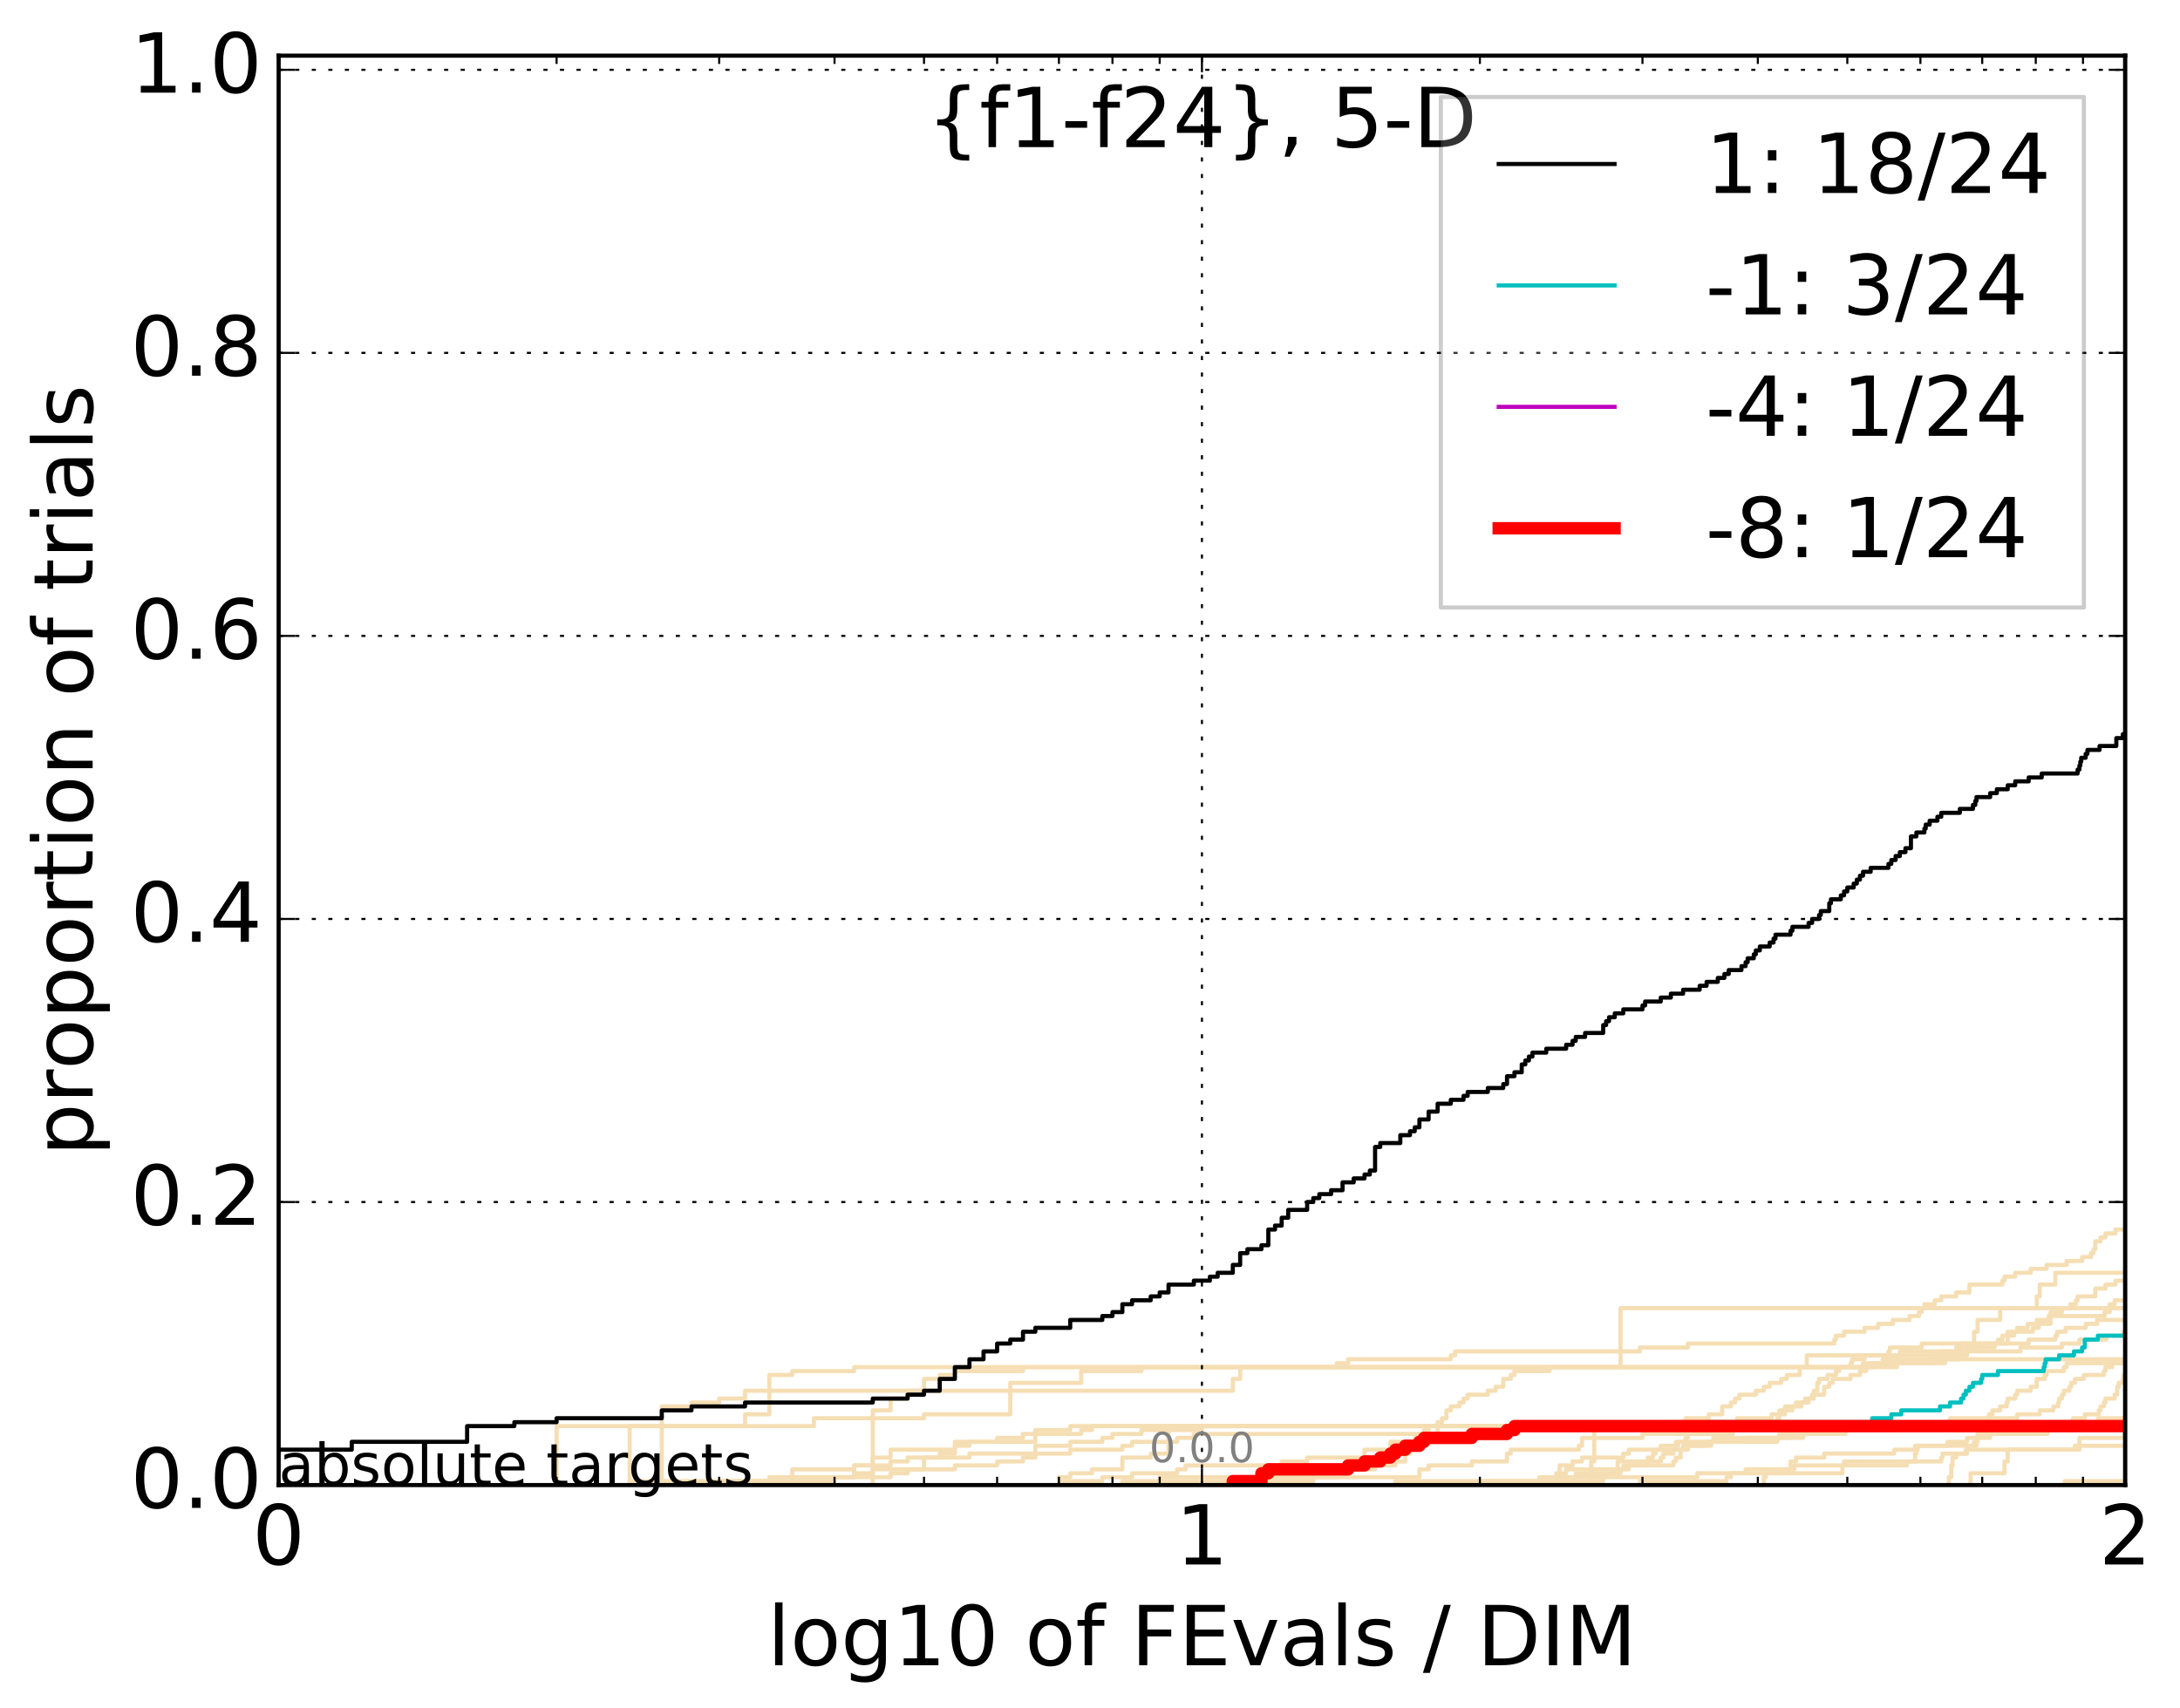 <?xml version="1.0" encoding="utf-8" standalone="no"?>
<!DOCTYPE svg PUBLIC "-//W3C//DTD SVG 1.1//EN"
  "http://www.w3.org/Graphics/SVG/1.1/DTD/svg11.dtd">
<!-- Created with matplotlib (http://matplotlib.org/) -->
<svg height="413pt" version="1.1" viewBox="0 0 527 413" width="527pt" xmlns="http://www.w3.org/2000/svg" xmlns:xlink="http://www.w3.org/1999/xlink">
 <defs>
  <style type="text/css">
*{stroke-linecap:butt;stroke-linejoin:round;stroke-miterlimit:100000;}
  </style>
 </defs>
 <g id="figure_1">
  <g id="patch_1">
   <path d="M 0 413.969 
L 527.325 413.969 
L 527.325 0 
L 0 0 
z
" style="fill:#ffffff;"/>
  </g>
  <g id="axes_1">
   <g id="patch_2">
    <path d="M 67.362 359.056 
L 513.763 359.056 
L 513.763 13.456 
L 67.362 13.456 
z
" style="fill:#ffffff;"/>
   </g>
   <g id="line2d_1">
    <path clip-path="url(#p7f4efa99dd)" d="M 471.106 359.056 
L 471.106 358.106 
L 471.106 358.106 
L 471.106 358.106 
L 471.106 357.155 
L 471.706 357.155 
L 471.706 354.304 
L 472.005 354.304 
L 472.005 352.403 
L 472.895 352.403 
L 472.895 351.452 
L 475.519 351.452 
L 475.519 349.551 
L 477.23 349.551 
L 477.23 348.601 
L 478.074 348.601 
L 478.074 347.65 
L 481.108 347.65 
L 481.108 346.7 
L 484.575 346.7 
L 484.575 345.749 
L 487.415 345.749 
L 487.415 344.799 
L 492.132 344.799 
L 492.132 343.848 
L 501.15 343.848 
L 501.15 342.898 
L 503.979 342.898 
L 503.979 341.947 
L 507.351 341.947 
L 507.351 340.997 
L 507.765 340.997 
L 507.765 340.046 
L 508.586 340.046 
L 508.586 339.096 
L 508.994 339.096 
L 508.994 338.145 
L 511.209 338.145 
L 511.209 337.195 
L 511.804 337.195 
L 511.804 335.294 
L 512.199 335.294 
L 512.199 334.343 
L 513.179 334.343 
L 513.179 333.393 
L 513.374 333.393 
L 513.374 332.442 
L 514.535 332.442 
L 514.535 330.541 
L 515.872 330.541 
L 515.872 329.591 
L 516.439 329.591 
L 516.439 327.69 
L 517.751 327.69 
L 517.751 326.74 
L 519.776 326.74 
L 519.776 325.789 
L 524.748 325.789 
L 524.748 324.839 
L 528.325 324.839 
L 528.325 324.839 
" style="fill:none;stroke:#f5deb3;stroke-linecap:square;"/>
   </g>
   <g id="line2d_2">
    <path clip-path="url(#p7f4efa99dd)" d="M 384.664 359.056 
L 384.664 356.205 
L 384.664 356.205 
L 384.664 353.353 
L 385.396 353.353 
L 385.396 350.502 
L 385.396 350.502 
L 385.396 347.65 
L 385.396 347.65 
L 385.396 344.799 
L 528.325 344.799 
" style="fill:none;stroke:#f5deb3;stroke-linecap:square;"/>
   </g>
   <g id="line2d_3">
    <path clip-path="url(#p7f4efa99dd)" d="M 210.981 359.056 
L 210.981 358.106 
L 210.981 358.106 
L 210.981 358.106 
L 210.981 357.155 
L 210.981 357.155 
L 210.981 357.155 
L 210.981 356.205 
L 210.981 356.205 
L 210.981 356.205 
L 210.981 355.254 
L 210.981 355.254 
L 210.981 355.254 
L 210.981 354.304 
L 210.981 354.304 
L 210.981 354.304 
L 210.981 353.353 
L 210.981 353.353 
L 210.981 353.353 
L 210.981 352.403 
L 210.981 352.403 
L 210.981 352.403 
L 210.981 351.452 
L 210.981 351.452 
L 210.981 351.452 
L 210.981 350.502 
L 210.981 350.502 
L 210.981 350.502 
L 210.981 349.551 
L 210.981 349.551 
L 210.981 349.551 
L 210.981 348.601 
L 210.981 348.601 
L 210.981 348.601 
L 210.981 347.65 
L 210.981 347.65 
L 210.981 347.65 
L 210.981 346.7 
L 210.981 346.7 
L 210.981 346.7 
L 210.981 345.749 
L 210.981 345.749 
L 210.981 345.749 
L 210.981 344.799 
L 210.981 344.799 
L 210.981 344.799 
L 210.981 343.848 
L 210.981 343.848 
L 210.981 343.848 
L 210.981 342.898 
L 210.981 342.898 
L 210.981 342.898 
L 210.981 341.947 
L 210.981 341.947 
L 210.981 341.947 
L 210.981 340.997 
L 215.29 340.997 
L 215.29 338.145 
L 219.416 338.145 
L 219.416 336.244 
L 223.373 336.244 
L 223.373 333.393 
L 227.174 333.393 
L 227.174 332.442 
L 230.833 332.442 
L 230.833 331.492 
L 247.302 331.492 
L 247.302 330.541 
L 323.178 330.541 
L 323.178 329.591 
L 325.909 329.591 
L 325.909 328.641 
L 350.718 328.641 
L 350.718 327.69 
L 351.755 327.69 
L 351.755 326.74 
L 396.408 326.74 
L 396.408 325.789 
L 408.041 325.789 
L 408.041 324.839 
L 443.42 324.839 
L 443.42 323.888 
L 443.82 323.888 
L 443.82 322.938 
L 445.794 322.938 
L 445.794 321.987 
L 450.747 321.987 
L 450.747 321.037 
L 454.033 321.037 
L 454.033 320.086 
L 457.558 320.086 
L 457.558 319.136 
L 461.626 319.136 
L 461.626 318.185 
L 463.922 318.185 
L 463.922 317.235 
L 464.568 317.235 
L 464.568 316.284 
L 465.21 316.284 
L 465.21 315.334 
L 467.737 315.334 
L 467.737 314.383 
L 469.283 314.383 
L 469.283 313.433 
L 472.895 313.433 
L 472.895 312.482 
L 476.093 312.482 
L 476.093 310.581 
L 484.05 310.581 
L 484.05 309.631 
L 484.575 309.631 
L 484.575 308.68 
L 487.16 308.68 
L 487.16 307.73 
L 490.913 307.73 
L 490.913 306.779 
L 494.762 306.779 
L 494.762 305.829 
L 499.592 305.829 
L 499.592 304.878 
L 503.334 304.878 
L 503.334 303.928 
L 505.469 303.928 
L 505.469 302.977 
L 506.1 302.977 
L 506.1 302.027 
L 506.519 302.027 
L 506.519 300.126 
L 507.765 300.126 
L 507.765 299.175 
L 508.994 299.175 
L 508.994 298.225 
L 511.408 298.225 
L 511.408 297.274 
L 525.438 297.274 
L 525.438 296.324 
L 526.973 296.324 
L 526.973 295.373 
L 528.325 295.373 
L 528.325 295.373 
" style="fill:none;stroke:#f5deb3;stroke-linecap:square;"/>
   </g>
   <g id="line2d_4">
    <path clip-path="url(#p7f4efa99dd)" d="M 152.226 359.056 
L 152.226 358.106 
L 191.529 358.106 
L 191.529 357.155 
L 215.29 357.155 
L 215.29 356.205 
L 219.416 356.205 
L 219.416 355.254 
L 230.833 355.254 
L 230.833 354.304 
L 241.046 354.304 
L 241.046 353.353 
L 247.302 353.353 
L 247.302 352.403 
L 250.285 352.403 
L 250.285 349.551 
L 258.719 349.551 
L 258.719 348.601 
L 266.478 348.601 
L 266.478 347.65 
L 268.932 347.65 
L 268.932 346.7 
L 275.943 346.7 
L 275.943 345.749 
L 290.562 345.749 
L 290.562 344.799 
L 469.283 344.799 
L 469.283 343.848 
L 471.406 343.848 
L 471.406 342.898 
L 487.669 342.898 
L 487.669 341.947 
L 493.097 341.947 
L 493.097 340.997 
L 496.399 340.997 
L 496.399 340.046 
L 497.552 340.046 
L 497.552 339.096 
L 497.78 339.096 
L 497.78 338.145 
L 498.464 338.145 
L 498.464 337.195 
L 498.917 337.195 
L 498.917 336.244 
L 500.263 336.244 
L 500.263 335.294 
L 500.708 335.294 
L 500.708 334.343 
L 501.591 334.343 
L 501.591 333.393 
L 503.765 333.393 
L 503.765 332.442 
L 508.586 332.442 
L 508.586 331.492 
L 508.994 331.492 
L 508.994 330.541 
L 510.61 330.541 
L 510.61 329.591 
L 515.872 329.591 
L 515.872 328.641 
L 521.76 328.641 
L 521.76 327.69 
L 521.938 327.69 
L 521.938 326.74 
L 528.325 326.74 
L 528.325 326.74 
" style="fill:none;stroke:#f5deb3;stroke-linecap:square;"/>
   </g>
   <g id="line2d_5">
    <path clip-path="url(#p7f4efa99dd)" d="M 396.408 359.056 
L 396.408 358.106 
L 417.385 358.106 
L 417.385 357.155 
L 418.427 357.155 
L 418.427 356.205 
L 421.99 356.205 
L 421.99 355.254 
L 432.85 355.254 
L 432.85 353.353 
L 434.181 353.353 
L 434.181 352.403 
L 440.986 352.403 
L 440.986 351.452 
L 457.904 351.452 
L 457.904 350.502 
L 462.945 350.502 
L 462.945 349.551 
L 470.804 349.551 
L 470.804 348.601 
L 475.519 348.601 
L 475.519 347.65 
L 478.354 347.65 
L 478.354 346.7 
L 494.997 346.7 
L 494.997 345.749 
L 495.467 345.749 
L 495.467 344.799 
L 518.307 344.799 
L 518.307 343.848 
L 520.683 343.848 
L 520.683 342.898 
L 525.781 342.898 
L 525.781 341.947 
L 527.479 341.947 
L 527.479 340.046 
L 528.325 340.046 
L 528.325 340.046 
" style="fill:none;stroke:#f5deb3;stroke-linecap:square;"/>
   </g>
   <g id="line2d_6"/>
   <g id="line2d_7">
    <path clip-path="url(#p7f4efa99dd)" d="M 377.819 359.056 
L 377.819 358.106 
L 380.921 358.106 
L 380.921 357.155 
L 388.268 357.155 
L 388.268 356.205 
L 391.743 356.205 
L 391.743 355.254 
L 393.77 355.254 
L 393.77 354.304 
L 398.34 354.304 
L 398.34 352.403 
L 399.607 352.403 
L 399.607 351.452 
L 400.234 351.452 
L 400.234 350.502 
L 401.477 350.502 
L 401.477 349.551 
L 405.113 349.551 
L 405.113 348.601 
L 407.463 348.601 
L 407.463 347.65 
L 408.041 347.65 
L 408.041 346.7 
L 409.757 346.7 
L 409.757 345.749 
L 416.331 345.749 
L 416.331 344.799 
L 528.325 344.799 
L 528.325 344.799 
" style="fill:none;stroke:#f5deb3;stroke-linecap:square;"/>
   </g>
   <g id="line2d_8">
    <path clip-path="url(#p7f4efa99dd)" d="M 648.288 359.056 
" style="fill:none;stroke:#f5deb3;stroke-linecap:square;"/>
   </g>
   <g id="line2d_9">
    <path clip-path="url(#p7f4efa99dd)" d="M 255.988 359.056 
L 255.988 358.106 
L 266.478 358.106 
L 266.478 357.155 
L 273.662 357.155 
L 273.662 356.205 
L 284.565 356.205 
L 284.565 355.254 
L 286.605 355.254 
L 286.605 354.304 
L 309.838 354.304 
L 309.838 353.353 
L 315.995 353.353 
L 315.995 352.403 
L 329.866 352.403 
L 329.866 350.502 
L 336.122 350.502 
L 336.122 348.601 
L 341.999 348.601 
L 341.999 347.65 
L 343.132 347.65 
L 343.132 346.7 
L 344.253 346.7 
L 344.253 345.749 
L 345.361 345.749 
L 345.361 344.799 
L 487.669 344.799 
L 487.669 343.848 
L 507.144 343.848 
L 507.144 342.898 
L 518.861 342.898 
L 518.861 341.947 
L 528.325 341.947 
L 528.325 341.947 
" style="fill:none;stroke:#f5deb3;stroke-linecap:square;"/>
   </g>
   <g id="line2d_10">
    <path clip-path="url(#p7f4efa99dd)" d="M 358.717 359.056 
L 358.717 358.106 
L 376.23 358.106 
L 376.23 357.155 
L 377.028 357.155 
L 377.028 354.304 
L 380.155 354.304 
L 380.155 353.353 
L 382.436 353.353 
L 382.436 352.403 
L 392.423 352.403 
L 392.423 351.452 
L 393.77 351.452 
L 393.77 350.502 
L 406.881 350.502 
L 406.881 349.551 
L 413.646 349.551 
L 413.646 348.601 
L 429.672 348.601 
L 429.672 347.65 
L 430.132 347.65 
L 430.132 346.7 
L 446.184 346.7 
L 446.184 345.749 
L 448.111 345.749 
L 448.111 344.799 
L 528.325 344.799 
L 528.325 344.799 
" style="fill:none;stroke:#f5deb3;stroke-linecap:square;"/>
   </g>
   <g id="line2d_11">
    <path clip-path="url(#p7f4efa99dd)" d="M 173.856 359.056 
L 173.856 358.106 
L 201.742 358.106 
L 201.742 357.155 
L 206.472 357.155 
L 206.472 354.304 
L 210.981 354.304 
L 210.981 352.403 
L 215.29 352.403 
L 215.29 350.502 
L 230.833 350.502 
L 230.833 348.601 
L 250.285 348.601 
L 250.285 346.7 
L 261.375 346.7 
L 261.375 345.749 
L 263.96 345.749 
L 263.96 344.799 
L 473.191 344.799 
L 473.191 343.848 
L 480.836 343.848 
L 480.836 341.947 
L 481.649 341.947 
L 481.649 340.997 
L 483.521 340.997 
L 483.521 340.046 
L 485.098 340.046 
L 485.098 339.096 
L 485.358 339.096 
L 485.358 338.145 
L 487.16 338.145 
L 487.16 337.195 
L 487.669 337.195 
L 487.669 336.244 
L 490.913 336.244 
L 490.913 335.294 
L 492.374 335.294 
L 492.374 333.393 
L 494.289 333.393 
L 494.289 332.442 
L 494.762 332.442 
L 494.762 331.492 
L 498.917 331.492 
L 498.917 330.541 
L 499.592 330.541 
L 499.592 329.591 
L 528.325 329.591 
L 528.325 329.591 
" style="fill:none;stroke:#f5deb3;stroke-linecap:square;"/>
   </g>
   <g id="line2d_12">
    <path clip-path="url(#p7f4efa99dd)" d="M 159.985 359.056 
L 159.985 358.106 
L 159.985 358.106 
L 159.985 358.106 
L 159.985 357.155 
L 159.985 357.155 
L 159.985 357.155 
L 159.985 356.205 
L 159.985 356.205 
L 159.985 356.205 
L 159.985 355.254 
L 159.985 355.254 
L 159.985 355.254 
L 159.985 354.304 
L 159.985 354.304 
L 159.985 354.304 
L 159.985 353.353 
L 159.985 353.353 
L 159.985 353.353 
L 159.985 352.403 
L 159.985 352.403 
L 159.985 352.403 
L 159.985 351.452 
L 159.985 351.452 
L 159.985 351.452 
L 159.985 350.502 
L 159.985 350.502 
L 159.985 350.502 
L 159.985 349.551 
L 159.985 349.551 
L 159.985 349.551 
L 159.985 348.601 
L 159.985 348.601 
L 159.985 348.601 
L 159.985 347.65 
L 159.985 347.65 
L 159.985 347.65 
L 159.985 346.7 
L 159.985 346.7 
L 159.985 346.7 
L 159.985 345.749 
L 159.985 345.749 
L 159.985 345.749 
L 159.985 344.799 
L 196.77 344.799 
L 196.77 342.898 
L 223.373 342.898 
L 223.373 341.947 
L 244.224 341.947 
L 244.224 334.343 
L 261.375 334.343 
L 261.375 331.492 
L 275.943 331.492 
L 275.943 330.541 
L 458.591 330.541 
L 458.591 329.591 
L 470.198 329.591 
L 470.198 328.641 
L 473.778 328.641 
L 473.778 327.69 
L 475.519 327.69 
L 475.519 325.789 
L 482.188 325.789 
L 482.188 324.839 
L 485.358 324.839 
L 485.358 322.938 
L 486.905 322.938 
L 486.905 321.987 
L 491.402 321.987 
L 491.402 321.037 
L 492.856 321.037 
L 492.856 320.086 
L 495.701 320.086 
L 495.701 318.185 
L 508.79 318.185 
L 508.79 317.235 
L 510.007 317.235 
L 510.007 315.334 
L 511.209 315.334 
L 511.209 314.383 
L 515.872 314.383 
L 515.872 311.532 
L 517.003 311.532 
L 517.003 310.581 
L 518.122 310.581 
L 518.122 309.631 
L 519.228 309.631 
L 519.228 308.68 
L 520.321 308.68 
L 520.321 307.73 
L 521.402 307.73 
L 521.402 306.779 
L 522.471 306.779 
L 522.471 305.829 
L 524.575 305.829 
L 524.575 304.878 
L 525.61 304.878 
L 525.61 303.928 
L 528.325 303.928 
L 528.325 303.928 
" style="fill:none;stroke:#f5deb3;stroke-linecap:square;"/>
   </g>
   <g id="line2d_13">
    <path clip-path="url(#p7f4efa99dd)" d="M 476.378 359.056 
L 476.378 358.106 
L 476.378 358.106 
L 476.378 358.106 
L 476.378 357.155 
L 476.378 357.155 
L 476.378 357.155 
L 476.378 356.205 
L 484.575 356.205 
L 484.575 353.353 
L 485.358 353.353 
L 485.358 350.502 
L 502.684 350.502 
L 502.684 347.65 
L 513.568 347.65 
L 513.568 344.799 
L 528.325 344.799 
L 528.325 344.799 
" style="fill:none;stroke:#f5deb3;stroke-linecap:square;"/>
   </g>
   <g id="line2d_14">
    <path clip-path="url(#p7f4efa99dd)" d="M 255.988 359.056 
L 255.988 358.106 
L 255.988 358.106 
L 255.988 358.106 
L 255.988 357.155 
L 258.719 357.155 
L 258.719 356.205 
L 263.96 356.205 
L 263.96 355.254 
L 271.326 355.254 
L 271.326 352.403 
L 278.171 352.403 
L 278.171 351.452 
L 282.48 351.452 
L 282.48 344.799 
L 400.858 344.799 
L 400.858 343.848 
L 407.463 343.848 
L 407.463 342.898 
L 413.1 342.898 
L 413.1 341.947 
L 416.331 341.947 
L 416.331 340.046 
L 418.427 340.046 
L 418.427 339.096 
L 419.459 339.096 
L 419.459 338.145 
L 420.479 338.145 
L 420.479 337.195 
L 424.456 337.195 
L 424.456 336.244 
L 426.386 336.244 
L 426.386 335.294 
L 427.808 335.294 
L 427.808 334.343 
L 430.591 334.343 
L 430.591 333.393 
L 431.953 333.393 
L 431.953 332.442 
L 435.058 332.442 
L 435.058 330.541 
L 450.374 330.541 
L 450.374 329.591 
L 455.104 329.591 
L 455.104 328.641 
L 528.325 328.641 
L 528.325 328.641 
" style="fill:none;stroke:#f5deb3;stroke-linecap:square;"/>
   </g>
   <g id="line2d_15">
    <path clip-path="url(#p7f4efa99dd)" d="M 977.002 359.056 
" style="fill:none;stroke:#f5deb3;stroke-linecap:square;"/>
   </g>
   <g id="line2d_16">
    <path clip-path="url(#p7f4efa99dd)" d="M 517.003 359.056 
L 517.003 358.106 
L 526.803 358.106 
L 526.803 356.205 
L 528.325 356.205 
L 528.325 356.205 
" style="fill:none;stroke:#f5deb3;stroke-linecap:square;"/>
   </g>
   <g id="line2d_17">
    <path clip-path="url(#p7f4efa99dd)" d="M 377.028 359.056 
L 377.028 358.106 
L 387.558 358.106 
L 387.558 357.155 
L 410.322 357.155 
L 410.322 356.205 
L 430.591 356.205 
L 430.591 355.254 
L 433.74 355.254 
L 433.74 354.304 
L 460.96 354.304 
L 460.96 353.353 
L 469.283 353.353 
L 469.283 352.403 
L 469.589 352.403 
L 469.589 351.452 
L 475.231 351.452 
L 475.231 350.502 
L 501.591 350.502 
L 501.591 349.551 
L 522.116 349.551 
L 522.116 348.601 
L 523.353 348.601 
L 523.353 347.65 
L 524.227 347.65 
L 524.227 346.7 
L 528.325 346.7 
L 528.325 346.7 
" style="fill:none;stroke:#f5deb3;stroke-linecap:square;"/>
   </g>
   <g id="line2d_18">
    <path clip-path="url(#p7f4efa99dd)" d="M 152.226 359.056 
L 152.226 358.106 
L 152.226 358.106 
L 152.226 358.106 
L 152.226 357.155 
L 152.226 357.155 
L 152.226 357.155 
L 152.226 356.205 
L 152.226 356.205 
L 152.226 356.205 
L 152.226 355.254 
L 152.226 355.254 
L 152.226 355.254 
L 152.226 354.304 
L 152.226 354.304 
L 152.226 354.304 
L 152.226 353.353 
L 152.226 353.353 
L 152.226 353.353 
L 152.226 352.403 
L 152.226 352.403 
L 152.226 352.403 
L 152.226 351.452 
L 152.226 351.452 
L 152.226 351.452 
L 152.226 350.502 
L 152.226 350.502 
L 152.226 350.502 
L 152.226 349.551 
L 152.226 349.551 
L 152.226 349.551 
L 152.226 348.601 
L 152.226 348.601 
L 152.226 348.601 
L 152.226 347.65 
L 152.226 347.65 
L 152.226 347.65 
L 152.226 346.7 
L 152.226 346.7 
L 152.226 346.7 
L 152.226 345.749 
L 152.226 345.749 
L 152.226 345.749 
L 152.226 344.799 
L 159.985 344.799 
L 159.985 340.046 
L 167.168 340.046 
L 167.168 339.096 
L 173.856 339.096 
L 173.856 338.145 
L 180.112 338.145 
L 180.112 336.244 
L 185.989 336.244 
L 185.989 332.442 
L 191.529 332.442 
L 191.529 331.492 
L 206.472 331.492 
L 206.472 330.541 
L 452.586 330.541 
L 452.586 329.591 
L 467.111 329.591 
L 467.111 328.641 
L 469.283 328.641 
L 469.283 327.69 
L 469.589 327.69 
L 469.589 326.74 
L 472.895 326.74 
L 472.895 325.789 
L 477.794 325.789 
L 477.794 324.839 
L 482.99 324.839 
L 482.99 323.888 
L 484.05 323.888 
L 484.05 322.938 
L 485.358 322.938 
L 485.358 321.987 
L 487.669 321.987 
L 487.669 321.037 
L 490.174 321.037 
L 490.174 320.086 
L 492.374 320.086 
L 492.374 319.136 
L 495.232 319.136 
L 495.232 318.185 
L 495.701 318.185 
L 495.701 317.235 
L 498.464 317.235 
L 498.464 316.284 
L 500.486 316.284 
L 500.486 315.334 
L 501.811 315.334 
L 501.811 314.383 
L 502.248 314.383 
L 502.248 313.433 
L 506.519 313.433 
L 506.519 311.532 
L 508.994 311.532 
L 508.994 310.581 
L 511.408 310.581 
L 511.408 309.631 
L 516.251 309.631 
L 516.251 308.68 
L 517.564 308.68 
L 517.564 307.73 
L 520.321 307.73 
L 520.321 306.779 
L 521.581 306.779 
L 521.581 305.829 
L 522.471 305.829 
L 522.471 304.878 
L 528.325 304.878 
L 528.325 304.878 
" style="fill:none;stroke:#f5deb3;stroke-linecap:square;"/>
   </g>
   <g id="line2d_19">
    <path clip-path="url(#p7f4efa99dd)" d="M 549.512 359.056 
" style="fill:none;stroke:#f5deb3;stroke-linecap:square;"/>
   </g>
   <g id="line2d_20">
    <path clip-path="url(#p7f4efa99dd)" d="M 173.856 359.056 
L 173.856 358.106 
L 185.989 358.106 
L 185.989 357.155 
L 191.529 357.155 
L 191.529 355.254 
L 206.472 355.254 
L 206.472 354.304 
L 215.29 354.304 
L 215.29 353.353 
L 219.416 353.353 
L 219.416 352.403 
L 227.174 352.403 
L 227.174 351.452 
L 230.833 351.452 
L 230.833 349.551 
L 234.358 349.551 
L 234.358 348.601 
L 241.046 348.601 
L 241.046 347.65 
L 247.302 347.65 
L 247.302 346.7 
L 250.285 346.7 
L 250.285 345.749 
L 258.719 345.749 
L 258.719 344.799 
L 420.985 344.799 
L 420.985 343.848 
L 429.672 343.848 
L 429.672 342.898 
L 430.132 342.898 
L 430.132 341.947 
L 431.501 341.947 
L 431.501 340.997 
L 433.296 340.997 
L 433.296 340.046 
L 435.494 340.046 
L 435.494 339.096 
L 437.217 339.096 
L 437.217 338.145 
L 438.49 338.145 
L 438.49 337.195 
L 440.986 337.195 
L 440.986 335.294 
L 442.211 335.294 
L 442.211 334.343 
L 443.019 334.343 
L 443.019 333.393 
L 447.345 333.393 
L 447.345 332.442 
L 449.626 332.442 
L 449.626 331.492 
L 451.117 331.492 
L 451.117 330.541 
L 453.673 330.541 
L 453.673 329.591 
L 456.514 329.591 
L 456.514 328.641 
L 458.933 328.641 
L 458.933 327.69 
L 459.274 327.69 
L 459.274 326.74 
L 488.427 326.74 
L 488.427 325.789 
L 498.464 325.789 
L 498.464 324.839 
L 502.684 324.839 
L 502.684 323.888 
L 509.198 323.888 
L 509.198 322.938 
L 513.374 322.938 
L 513.374 321.987 
L 517.936 321.987 
L 517.936 321.037 
L 521.581 321.037 
L 521.581 320.086 
L 521.76 320.086 
L 521.76 319.136 
L 523.704 319.136 
L 523.704 318.185 
L 524.921 318.185 
L 524.921 317.235 
L 527.647 317.235 
L 527.647 315.334 
L 528.317 315.334 
L 528.317 314.383 
L 528.325 314.383 
" style="fill:none;stroke:#f5deb3;stroke-linecap:square;"/>
   </g>
   <g id="line2d_21">
    <path clip-path="url(#p7f4efa99dd)" d="M 606.757 359.056 
" style="fill:none;stroke:#f5deb3;stroke-linecap:square;"/>
   </g>
   <g id="line2d_22">
    <path clip-path="url(#p7f4efa99dd)" d="M 191.529 359.056 
L 191.529 358.106 
L 191.529 358.106 
L 191.529 358.106 
L 191.529 357.155 
L 206.472 357.155 
L 206.472 356.205 
L 210.981 356.205 
L 210.981 355.254 
L 223.373 355.254 
L 223.373 352.403 
L 234.358 352.403 
L 234.358 351.452 
L 258.719 351.452 
L 258.719 350.502 
L 271.326 350.502 
L 271.326 349.551 
L 273.662 349.551 
L 273.662 348.601 
L 284.565 348.601 
L 284.565 347.65 
L 288.604 347.65 
L 288.604 346.7 
L 366.991 346.7 
L 366.991 345.749 
L 383.185 345.749 
L 383.185 344.799 
L 405.113 344.799 
L 405.113 343.848 
L 419.97 343.848 
L 419.97 342.898 
L 428.277 342.898 
L 428.277 341.947 
L 430.132 341.947 
L 430.132 340.997 
L 431.501 340.997 
L 431.501 340.046 
L 434.181 340.046 
L 434.181 339.096 
L 436.36 339.096 
L 436.36 338.145 
L 438.068 338.145 
L 438.068 337.195 
L 438.49 337.195 
L 438.49 336.244 
L 439.329 336.244 
L 439.329 334.343 
L 439.746 334.343 
L 439.746 333.393 
L 441.804 333.393 
L 441.804 332.442 
L 443.82 332.442 
L 443.82 331.492 
L 444.614 331.492 
L 444.614 330.541 
L 447.345 330.541 
L 447.345 329.591 
L 447.729 329.591 
L 447.729 328.641 
L 450.747 328.641 
L 450.747 327.69 
L 456.514 327.69 
L 456.514 326.74 
L 456.863 326.74 
L 456.863 325.789 
L 464.568 325.789 
L 464.568 324.839 
L 490.421 324.839 
L 490.421 323.888 
L 496.862 323.888 
L 496.862 322.938 
L 497.322 322.938 
L 497.322 321.987 
L 499.368 321.987 
L 499.368 321.037 
L 504.194 321.037 
L 504.194 320.086 
L 506.936 320.086 
L 506.936 319.136 
L 514.342 319.136 
L 514.342 318.185 
L 515.492 318.185 
L 515.492 317.235 
L 517.003 317.235 
L 517.003 316.284 
L 517.378 316.284 
L 517.378 315.334 
L 517.751 315.334 
L 517.751 314.383 
L 518.307 314.383 
L 518.307 313.433 
L 518.492 313.433 
L 518.492 312.482 
L 519.411 312.482 
L 519.411 311.532 
L 519.593 311.532 
L 519.593 309.631 
L 520.683 309.631 
L 520.683 308.68 
L 521.76 308.68 
L 521.76 307.73 
L 523.879 307.73 
L 523.879 306.779 
L 524.227 306.779 
L 524.227 305.829 
L 527.647 305.829 
L 527.647 303.928 
L 528.325 303.928 
L 528.325 303.928 
" style="fill:none;stroke:#f5deb3;stroke-linecap:square;"/>
   </g>
   <g id="line2d_23">
    <path clip-path="url(#p7f4efa99dd)" d="M 337.326 359.056 
L 337.326 358.106 
L 372.139 358.106 
L 372.139 357.155 
L 376.23 357.155 
L 376.23 356.205 
L 378.604 356.205 
L 378.604 355.254 
L 391.058 355.254 
L 391.058 353.353 
L 401.477 353.353 
L 401.477 352.403 
L 402.093 352.403 
L 402.093 351.452 
L 404.516 351.452 
L 404.516 350.502 
L 405.113 350.502 
L 405.113 349.551 
L 405.706 349.551 
L 405.706 348.601 
L 421.99 348.601 
L 421.99 347.65 
L 432.85 347.65 
L 432.85 346.7 
L 440.161 346.7 
L 440.161 345.749 
L 457.904 345.749 
L 457.904 344.799 
L 528.325 344.799 
L 528.325 344.799 
" style="fill:none;stroke:#f5deb3;stroke-linecap:square;"/>
   </g>
   <g id="line2d_24">
    <path clip-path="url(#p7f4efa99dd)" d="M 426.386 359.056 
L 426.386 358.106 
L 426.386 358.106 
L 426.386 358.106 
L 426.386 357.155 
L 426.862 357.155 
L 426.862 356.205 
L 445.402 356.205 
L 445.402 354.304 
L 445.794 354.304 
L 445.794 353.353 
L 462.945 353.353 
L 462.945 351.452 
L 463.272 351.452 
L 463.272 350.502 
L 463.597 350.502 
L 463.597 349.551 
L 477.794 349.551 
L 477.794 347.65 
L 478.074 347.65 
L 478.074 346.7 
L 478.354 346.7 
L 478.354 345.749 
L 502.03 345.749 
L 502.03 344.799 
L 528.325 344.799 
L 528.325 344.799 
" style="fill:none;stroke:#f5deb3;stroke-linecap:square;"/>
   </g>
   <g id="line2d_25">
    <path clip-path="url(#p7f4efa99dd)" d="M 360.618 359.056 
L 360.618 358.106 
L 377.028 358.106 
L 377.028 357.155 
L 380.921 357.155 
L 380.921 356.205 
L 390.368 356.205 
L 390.368 355.254 
L 392.423 355.254 
L 392.423 354.304 
L 404.516 354.304 
L 404.516 353.353 
L 405.113 353.353 
L 405.113 352.403 
L 406.295 352.403 
L 406.295 350.502 
L 408.041 350.502 
L 408.041 349.551 
L 411.998 349.551 
L 411.998 348.601 
L 414.189 348.601 
L 414.189 347.65 
L 435.928 347.65 
L 435.928 346.7 
L 437.217 346.7 
L 437.217 345.749 
L 438.911 345.749 
L 438.911 344.799 
L 528.325 344.799 
L 528.325 344.799 
" style="fill:none;stroke:#f5deb3;stroke-linecap:square;"/>
   </g>
   <g id="line2d_26">
    <path clip-path="url(#p7f4efa99dd)" d="M 535.857 359.056 
" style="fill:none;stroke:#f5deb3;stroke-linecap:square;"/>
   </g>
   <g id="line2d_27">
    <path clip-path="url(#p7f4efa99dd)" d="M 499.143 359.056 
L 499.143 358.106 
L 521.043 358.106 
L 521.043 357.155 
L 524.227 357.155 
L 524.227 356.205 
L 528.325 356.205 
" style="fill:none;stroke:#f5deb3;stroke-linecap:square;"/>
   </g>
   <g id="line2d_28">
    <path clip-path="url(#p7f4efa99dd)" d="M 280.349 359.056 
L 280.349 358.106 
L 317.475 358.106 
L 317.475 357.155 
L 343.132 357.155 
L 343.132 355.254 
L 345.361 355.254 
L 345.361 354.304 
L 355.794 354.304 
L 355.794 353.353 
L 364.311 353.353 
L 364.311 351.452 
L 365.213 351.452 
L 365.213 350.502 
L 381.682 350.502 
L 381.682 349.551 
L 382.436 349.551 
L 382.436 347.65 
L 397.056 347.65 
L 397.056 346.7 
L 418.944 346.7 
L 418.944 345.749 
L 431.047 345.749 
L 431.047 344.799 
L 518.861 344.799 
L 518.861 343.848 
L 522.471 343.848 
L 522.471 342.898 
L 528.325 342.898 
L 528.325 342.898 
" style="fill:none;stroke:#f5deb3;stroke-linecap:square;"/>
   </g>
   <g id="line2d_29">
    <path clip-path="url(#p7f4efa99dd)" d="M 134.552 359.056 
L 134.552 358.106 
L 134.552 358.106 
L 134.552 358.106 
L 134.552 357.155 
L 134.552 357.155 
L 134.552 357.155 
L 134.552 356.205 
L 134.552 356.205 
L 134.552 356.205 
L 134.552 355.254 
L 134.552 355.254 
L 134.552 355.254 
L 134.552 354.304 
L 134.552 354.304 
L 134.552 354.304 
L 134.552 353.353 
L 134.552 353.353 
L 134.552 353.353 
L 134.552 352.403 
L 134.552 352.403 
L 134.552 352.403 
L 134.552 351.452 
L 134.552 351.452 
L 134.552 351.452 
L 134.552 350.502 
L 134.552 350.502 
L 134.552 350.502 
L 134.552 349.551 
L 134.552 349.551 
L 134.552 349.551 
L 134.552 348.601 
L 134.552 348.601 
L 134.552 348.601 
L 134.552 347.65 
L 134.552 347.65 
L 134.552 347.65 
L 134.552 346.7 
L 134.552 346.7 
L 134.552 346.7 
L 134.552 345.749 
L 134.552 345.749 
L 134.552 345.749 
L 134.552 344.799 
L 180.112 344.799 
L 180.112 341.947 
L 185.989 341.947 
L 185.989 336.244 
L 298.023 336.244 
L 298.023 333.393 
L 299.801 333.393 
L 299.801 330.541 
L 436.789 330.541 
L 436.789 327.69 
L 473.778 327.69 
L 473.778 324.839 
L 477.23 324.839 
L 477.23 321.987 
L 478.074 321.987 
L 478.074 319.136 
L 483.521 319.136 
L 483.521 316.284 
L 492.374 316.284 
L 492.374 313.433 
L 493.097 313.433 
L 493.097 310.581 
L 496.862 310.581 
L 496.862 307.73 
L 521.938 307.73 
L 521.938 304.878 
L 525.266 304.878 
L 525.266 302.027 
L 528.325 302.027 
L 528.325 302.027 
" style="fill:none;stroke:#f5deb3;stroke-linecap:square;"/>
   </g>
   <g id="line2d_30">
    <path clip-path="url(#p7f4efa99dd)" d="M 271.326 359.056 
L 271.326 358.106 
L 280.349 358.106 
L 280.349 357.155 
L 323.178 357.155 
L 323.178 356.205 
L 324.553 356.205 
L 324.553 355.254 
L 332.417 355.254 
L 332.417 354.304 
L 337.326 354.304 
L 337.326 353.353 
L 339.691 353.353 
L 339.691 352.403 
L 339.691 352.403 
L 339.691 351.452 
L 340.852 351.452 
L 340.852 350.502 
L 340.852 350.502 
L 340.852 349.551 
L 340.852 349.551 
L 340.852 348.601 
L 345.361 348.601 
L 345.361 347.65 
L 346.456 347.65 
L 346.456 346.7 
L 347.539 346.7 
L 347.539 345.749 
L 347.539 345.749 
L 347.539 344.799 
L 347.539 344.799 
L 347.539 343.848 
L 348.61 343.848 
L 348.61 342.898 
L 349.67 342.898 
L 349.67 341.947 
L 349.67 341.947 
L 349.67 340.997 
L 350.718 340.997 
L 350.718 340.046 
L 352.78 340.046 
L 352.78 339.096 
L 353.795 339.096 
L 353.795 338.145 
L 354.8 338.145 
L 354.8 337.195 
L 359.672 337.195 
L 359.672 336.244 
L 361.554 336.244 
L 361.554 335.294 
L 363.401 335.294 
L 363.401 334.343 
L 363.401 334.343 
L 363.401 333.393 
L 365.213 333.393 
L 365.213 332.442 
L 366.106 332.442 
L 366.106 331.492 
L 374.614 331.492 
L 374.614 330.541 
L 391.743 330.541 
L 391.743 329.591 
L 391.743 329.591 
L 391.743 328.641 
L 391.743 328.641 
L 391.743 327.69 
L 391.743 327.69 
L 391.743 326.74 
L 391.743 326.74 
L 391.743 325.789 
L 391.743 325.789 
L 391.743 324.839 
L 391.743 324.839 
L 391.743 323.888 
L 391.743 323.888 
L 391.743 322.938 
L 391.743 322.938 
L 391.743 321.987 
L 391.743 321.987 
L 391.743 321.037 
L 391.743 321.037 
L 391.743 320.086 
L 391.743 320.086 
L 391.743 319.136 
L 391.743 319.136 
L 391.743 318.185 
L 391.743 318.185 
L 391.743 317.235 
L 391.743 317.235 
L 391.743 316.284 
L 528.325 316.284 
" style="fill:none;stroke:#f5deb3;stroke-linecap:square;"/>
   </g>
   <g id="line2d_31">
    <path clip-path="url(#p7f4efa99dd)" d="M -1 356.205 
L 17.846 356.205 
L 17.846 353.353 
L 45.732 353.353 
L 45.732 351.452 
L 67.362 351.452 
L 67.362 350.502 
L 85.036 350.502 
L 85.036 348.601 
L 112.922 348.601 
L 112.922 344.799 
L 124.339 344.799 
L 124.339 343.848 
L 134.552 343.848 
L 134.552 342.898 
L 159.985 342.898 
L 159.985 340.997 
L 167.168 340.997 
L 167.168 340.046 
L 180.112 340.046 
L 180.112 339.096 
L 210.981 339.096 
L 210.981 338.145 
L 219.416 338.145 
L 219.416 337.195 
L 223.373 337.195 
L 223.373 336.244 
L 227.174 336.244 
L 227.174 333.393 
L 230.833 333.393 
L 230.833 330.541 
L 234.358 330.541 
L 234.358 328.641 
L 237.76 328.641 
L 237.76 326.74 
L 241.046 326.74 
L 241.046 324.839 
L 244.224 324.839 
L 244.224 323.888 
L 247.302 323.888 
L 247.302 321.987 
L 250.285 321.987 
L 250.285 321.037 
L 258.719 321.037 
L 258.719 319.136 
L 266.478 319.136 
L 266.478 318.185 
L 268.932 318.185 
L 268.932 317.235 
L 271.326 317.235 
L 271.326 315.334 
L 273.662 315.334 
L 273.662 314.383 
L 278.171 314.383 
L 278.171 313.433 
L 280.349 313.433 
L 280.349 312.482 
L 282.48 312.482 
L 282.48 310.581 
L 288.604 310.581 
L 288.604 309.631 
L 292.482 309.631 
L 292.482 308.68 
L 294.364 308.68 
L 294.364 307.73 
L 298.023 307.73 
L 298.023 305.829 
L 299.801 305.829 
L 299.801 302.977 
L 301.548 302.977 
L 301.548 302.027 
L 304.95 302.027 
L 304.95 301.076 
L 306.607 301.076 
L 306.607 297.274 
L 308.236 297.274 
L 308.236 296.324 
L 309.838 296.324 
L 309.838 294.423 
L 311.414 294.423 
L 311.414 292.522 
L 315.995 292.522 
L 315.995 290.621 
L 317.475 290.621 
L 317.475 289.67 
L 318.932 289.67 
L 318.932 288.72 
L 321.784 288.72 
L 321.784 287.769 
L 324.553 287.769 
L 324.553 285.868 
L 327.246 285.868 
L 327.246 284.918 
L 329.866 284.918 
L 329.866 283.967 
L 331.15 283.967 
L 331.15 283.017 
L 332.417 283.017 
L 332.417 277.314 
L 333.668 277.314 
L 333.668 276.363 
L 338.516 276.363 
L 338.516 274.462 
L 340.852 274.462 
L 340.852 273.512 
L 341.999 273.512 
L 341.999 272.561 
L 343.132 272.561 
L 343.132 270.66 
L 345.361 270.66 
L 345.361 268.759 
L 347.539 268.759 
L 347.539 266.858 
L 350.718 266.858 
L 350.718 265.908 
L 353.795 265.908 
L 353.795 264.957 
L 354.8 264.957 
L 354.8 264.007 
L 359.672 264.007 
L 359.672 263.056 
L 363.401 263.056 
L 363.401 262.106 
L 364.311 262.106 
L 364.311 260.205 
L 366.106 260.205 
L 366.106 259.254 
L 367.868 259.254 
L 367.868 257.353 
L 368.738 257.353 
L 368.738 256.403 
L 369.6 256.403 
L 369.6 255.452 
L 370.454 255.452 
L 370.454 254.502 
L 373.796 254.502 
L 373.796 253.551 
L 378.604 253.551 
L 378.604 252.601 
L 380.155 252.601 
L 380.155 251.65 
L 380.921 251.65 
L 380.921 250.7 
L 383.185 250.7 
L 383.185 249.749 
L 387.558 249.749 
L 387.558 247.848 
L 388.268 247.848 
L 388.268 246.898 
L 388.973 246.898 
L 388.973 245.947 
L 390.368 245.947 
L 390.368 244.997 
L 392.423 244.997 
L 392.423 244.046 
L 397.056 244.046 
L 397.056 243.096 
L 397.7 243.096 
L 397.7 242.145 
L 401.477 242.145 
L 401.477 241.195 
L 403.916 241.195 
L 403.916 240.244 
L 406.881 240.244 
L 406.881 239.294 
L 410.884 239.294 
L 410.884 238.343 
L 412.551 238.343 
L 412.551 237.393 
L 415.266 237.393 
L 415.266 236.442 
L 416.86 236.442 
L 416.86 235.492 
L 417.908 235.492 
L 417.908 234.541 
L 420.985 234.541 
L 420.985 233.591 
L 421.99 233.591 
L 421.99 232.641 
L 422.488 232.641 
L 422.488 231.69 
L 423.968 231.69 
L 423.968 230.74 
L 424.456 230.74 
L 424.456 229.789 
L 425.426 229.789 
L 425.426 228.839 
L 427.808 228.839 
L 427.808 227.888 
L 428.744 227.888 
L 428.744 226.938 
L 429.209 226.938 
L 429.209 225.987 
L 432.85 225.987 
L 432.85 225.037 
L 433.296 225.037 
L 433.296 224.086 
L 437.217 224.086 
L 437.217 223.136 
L 438.068 223.136 
L 438.068 222.185 
L 439.746 222.185 
L 439.746 221.235 
L 440.161 221.235 
L 440.161 220.284 
L 442.211 220.284 
L 442.211 218.383 
L 442.616 218.383 
L 442.616 217.433 
L 445.009 217.433 
L 445.009 216.482 
L 445.794 216.482 
L 445.794 215.532 
L 446.573 215.532 
L 446.573 214.581 
L 448.111 214.581 
L 448.111 213.631 
L 448.872 213.631 
L 448.872 212.68 
L 449.626 212.68 
L 449.626 211.73 
L 450.374 211.73 
L 450.374 210.779 
L 452.221 210.779 
L 452.221 209.829 
L 456.514 209.829 
L 456.514 208.878 
L 457.211 208.878 
L 457.211 207.928 
L 458.248 207.928 
L 458.248 206.977 
L 459.274 206.977 
L 459.274 206.027 
L 460.625 206.027 
L 460.625 205.076 
L 461.957 205.076 
L 461.957 202.225 
L 463.272 202.225 
L 463.272 201.274 
L 465.21 201.274 
L 465.21 200.324 
L 465.53 200.324 
L 465.53 199.373 
L 466.482 199.373 
L 466.482 198.423 
L 468.358 198.423 
L 468.358 197.472 
L 469.283 197.472 
L 469.283 196.522 
L 473.778 196.522 
L 473.778 195.571 
L 476.947 195.571 
L 476.947 194.621 
L 477.512 194.621 
L 477.512 193.67 
L 477.794 193.67 
L 477.794 192.72 
L 481.108 192.72 
L 481.108 191.769 
L 482.724 191.769 
L 482.724 190.819 
L 485.358 190.819 
L 485.358 189.868 
L 487.16 189.868 
L 487.16 188.918 
L 490.421 188.918 
L 490.421 187.967 
L 493.575 187.967 
L 493.575 187.017 
L 502.248 187.017 
L 502.248 186.066 
L 502.684 186.066 
L 502.684 185.116 
L 502.901 185.116 
L 502.901 184.165 
L 503.118 184.165 
L 503.118 183.215 
L 504.194 183.215 
L 504.194 182.264 
L 504.621 182.264 
L 504.621 181.314 
L 507.558 181.314 
L 507.558 180.363 
L 511.606 180.363 
L 511.606 178.462 
L 513.179 178.462 
L 513.179 177.512 
L 513.179 177.512 
L 513.763 177.512 
L 513.763 177.512 
" style="fill:none;stroke:#000000;stroke-linecap:square;"/>
   </g>
   <g id="line2d_32"/>
   <g id="line2d_33">
    <path clip-path="url(#p7f4efa99dd)" d="M 298.023 359.056 
L 298.023 358.106 
L 304.95 358.106 
L 304.95 357.155 
L 304.95 357.155 
L 304.95 356.205 
L 306.607 356.205 
L 306.607 355.254 
L 325.909 355.254 
L 325.909 354.304 
L 329.866 354.304 
L 329.866 353.353 
L 333.668 353.353 
L 333.668 352.403 
L 336.122 352.403 
L 336.122 351.452 
L 337.326 351.452 
L 337.326 350.502 
L 339.691 350.502 
L 339.691 349.551 
L 343.132 349.551 
L 343.132 348.601 
L 344.253 348.601 
L 344.253 347.65 
L 355.794 347.65 
L 355.794 346.7 
L 364.311 346.7 
L 364.311 345.749 
L 366.106 345.749 
L 366.106 344.799 
L 412.551 344.799 
L 412.551 343.848 
L 452.586 343.848 
L 452.586 342.898 
L 457.211 342.898 
L 457.211 341.947 
L 459.613 341.947 
L 459.613 340.997 
L 468.975 340.997 
L 468.975 340.046 
L 471.406 340.046 
L 471.406 339.096 
L 474.07 339.096 
L 474.07 338.145 
L 474.653 338.145 
L 474.653 337.195 
L 475.231 337.195 
L 475.231 336.244 
L 476.093 336.244 
L 476.093 335.294 
L 476.947 335.294 
L 476.947 334.343 
L 478.911 334.343 
L 478.911 333.393 
L 479.188 333.393 
L 479.188 332.442 
L 482.99 332.442 
L 482.99 331.492 
L 494.052 331.492 
L 494.052 330.541 
L 494.289 330.541 
L 494.289 329.591 
L 494.526 329.591 
L 494.526 328.641 
L 497.78 328.641 
L 497.78 327.69 
L 501.371 327.69 
L 501.371 326.74 
L 503.334 326.74 
L 503.334 325.789 
L 503.979 325.789 
L 503.979 324.839 
L 503.979 324.839 
L 503.979 323.888 
L 507.144 323.888 
L 507.144 322.938 
L 507.144 322.938 
L 507.144 322.938 
L 513.763 322.938 
" style="fill:none;stroke:#00bfbf;stroke-linecap:square;"/>
   </g>
   <g id="line2d_34"/>
   <g id="line2d_35">
    <path clip-path="url(#p7f4efa99dd)" d="M 298.023 359.056 
L 298.023 358.106 
L 304.95 358.106 
L 304.95 357.155 
L 304.95 357.155 
L 304.95 356.205 
L 306.607 356.205 
L 306.607 355.254 
L 325.909 355.254 
L 325.909 354.304 
L 329.866 354.304 
L 329.866 353.353 
L 333.668 353.353 
L 333.668 352.403 
L 336.122 352.403 
L 336.122 351.452 
L 337.326 351.452 
L 337.326 350.502 
L 339.691 350.502 
L 339.691 349.551 
L 343.132 349.551 
L 343.132 348.601 
L 344.253 348.601 
L 344.253 347.65 
L 355.794 347.65 
L 355.794 346.7 
L 364.311 346.7 
L 364.311 345.749 
L 366.106 345.749 
L 366.106 344.799 
L 366.106 344.799 
L 366.106 344.799 
L 513.763 344.799 
" style="fill:none;stroke:#bf00bf;stroke-linecap:square;"/>
   </g>
   <g id="line2d_36"/>
   <g id="line2d_37">
    <path clip-path="url(#p7f4efa99dd)" d="M 298.023 359.056 
L 298.023 358.106 
L 304.95 358.106 
L 304.95 357.155 
L 304.95 357.155 
L 304.95 356.205 
L 306.607 356.205 
L 306.607 355.254 
L 325.909 355.254 
L 325.909 354.304 
L 329.866 354.304 
L 329.866 353.353 
L 333.668 353.353 
L 333.668 352.403 
L 336.122 352.403 
L 336.122 351.452 
L 337.326 351.452 
L 337.326 350.502 
L 339.691 350.502 
L 339.691 349.551 
L 343.132 349.551 
L 343.132 348.601 
L 344.253 348.601 
L 344.253 347.65 
L 355.794 347.65 
L 355.794 346.7 
L 364.311 346.7 
L 364.311 345.749 
L 366.106 345.749 
L 366.106 344.799 
L 366.106 344.799 
L 366.106 344.799 
L 513.763 344.799 
" style="fill:none;stroke:#ff0000;stroke-linecap:square;stroke-width:3.0;"/>
   </g>
   <g id="line2d_38"/>
   <g id="line2d_39">
    <path clip-path="url(#p7f4efa99dd)" d="M 513.763 359.056 
L 513.763 13.456 
" style="fill:none;stroke:#000000;stroke-linecap:square;"/>
   </g>
   <g id="patch_3">
    <path d="M 67.362 13.456 
L 513.763 13.456 
" style="fill:none;stroke:#000000;stroke-linecap:square;stroke-linejoin:miter;"/>
   </g>
   <g id="patch_4">
    <path d="M 513.763 359.056 
L 513.763 13.456 
" style="fill:none;stroke:#000000;stroke-linecap:square;stroke-linejoin:miter;"/>
   </g>
   <g id="patch_5">
    <path d="M 67.362 359.056 
L 513.763 359.056 
" style="fill:none;stroke:#000000;stroke-linecap:square;stroke-linejoin:miter;"/>
   </g>
   <g id="patch_6">
    <path d="M 67.362 359.056 
L 67.362 13.456 
" style="fill:none;stroke:#000000;stroke-linecap:square;stroke-linejoin:miter;"/>
   </g>
   <g id="matplotlib.axis_1">
    <g id="xtick_1">
     <g id="line2d_40">
      <path clip-path="url(#p7f4efa99dd)" d="M 67.362 359.056 
L 67.362 13.456 
" style="fill:none;stroke:#000000;stroke-dasharray:1,3;stroke-dashoffset:0.0;stroke-width:0.5;"/>
     </g>
     <g id="line2d_41">
      <defs>
       <path d="M 0 0 
L 0 -4 
" id="m3118dd6eb8" style="stroke:#000000;stroke-width:0.5;"/>
      </defs>
      <g>
       <use style="stroke:#000000;stroke-width:0.5;" x="67.362" xlink:href="#m3118dd6eb8" y="359.056"/>
      </g>
     </g>
     <g id="line2d_42">
      <defs>
       <path d="M 0 0 
L 0 4 
" id="mf69fc33d2c" style="stroke:#000000;stroke-width:0.5;"/>
      </defs>
      <g>
       <use style="stroke:#000000;stroke-width:0.5;" x="67.362" xlink:href="#mf69fc33d2c" y="13.456"/>
      </g>
     </g>
     <g id="text_1">
      <!-- 0 -->
      <defs>
       <path d="M 31.781 66.406 
Q 24.172 66.406 20.328 58.906 
Q 16.5 51.422 16.5 36.375 
Q 16.5 21.391 20.328 13.891 
Q 24.172 6.391 31.781 6.391 
Q 39.453 6.391 43.281 13.891 
Q 47.125 21.391 47.125 36.375 
Q 47.125 51.422 43.281 58.906 
Q 39.453 66.406 31.781 66.406 
M 31.781 74.219 
Q 44.047 74.219 50.516 64.516 
Q 56.984 54.828 56.984 36.375 
Q 56.984 17.969 50.516 8.266 
Q 44.047 -1.422 31.781 -1.422 
Q 19.531 -1.422 13.062 8.266 
Q 6.594 17.969 6.594 36.375 
Q 6.594 54.828 13.062 64.516 
Q 19.531 74.219 31.781 74.219 
" id="BitstreamVeraSans-Roman-30"/>
      </defs>
      <g transform="translate(61.0 378.253)scale(0.2 -0.2)">
       <use xlink:href="#BitstreamVeraSans-Roman-30"/>
      </g>
     </g>
    </g>
    <g id="xtick_2">
     <g id="line2d_43">
      <path clip-path="url(#p7f4efa99dd)" d="M 290.562 359.056 
L 290.562 13.456 
" style="fill:none;stroke:#000000;stroke-dasharray:1,3;stroke-dashoffset:0.0;stroke-width:0.5;"/>
     </g>
     <g id="line2d_44">
      <g>
       <use style="stroke:#000000;stroke-width:0.5;" x="290.562" xlink:href="#m3118dd6eb8" y="359.056"/>
      </g>
     </g>
     <g id="line2d_45">
      <g>
       <use style="stroke:#000000;stroke-width:0.5;" x="290.562" xlink:href="#mf69fc33d2c" y="13.456"/>
      </g>
     </g>
     <g id="text_2">
      <!-- 1 -->
      <defs>
       <path d="M 12.406 8.297 
L 28.516 8.297 
L 28.516 63.922 
L 10.984 60.406 
L 10.984 69.391 
L 28.422 72.906 
L 38.281 72.906 
L 38.281 8.297 
L 54.391 8.297 
L 54.391 0 
L 12.406 0 
z
" id="BitstreamVeraSans-Roman-31"/>
      </defs>
      <g transform="translate(284.2 378.253)scale(0.2 -0.2)">
       <use xlink:href="#BitstreamVeraSans-Roman-31"/>
      </g>
     </g>
    </g>
    <g id="xtick_3">
     <g id="line2d_46">
      <path clip-path="url(#p7f4efa99dd)" d="M 513.763 359.056 
L 513.763 13.456 
" style="fill:none;stroke:#000000;stroke-dasharray:1,3;stroke-dashoffset:0.0;stroke-width:0.5;"/>
     </g>
     <g id="line2d_47">
      <g>
       <use style="stroke:#000000;stroke-width:0.5;" x="513.763" xlink:href="#m3118dd6eb8" y="359.056"/>
      </g>
     </g>
     <g id="line2d_48">
      <g>
       <use style="stroke:#000000;stroke-width:0.5;" x="513.763" xlink:href="#mf69fc33d2c" y="13.456"/>
      </g>
     </g>
     <g id="text_3">
      <!-- 2 -->
      <defs>
       <path d="M 19.188 8.297 
L 53.609 8.297 
L 53.609 0 
L 7.328 0 
L 7.328 8.297 
Q 12.938 14.109 22.625 23.891 
Q 32.328 33.688 34.812 36.531 
Q 39.547 41.844 41.422 45.531 
Q 43.312 49.219 43.312 52.781 
Q 43.312 58.594 39.234 62.25 
Q 35.156 65.922 28.609 65.922 
Q 23.969 65.922 18.812 64.312 
Q 13.672 62.703 7.812 59.422 
L 7.812 69.391 
Q 13.766 71.781 18.938 73 
Q 24.125 74.219 28.422 74.219 
Q 39.75 74.219 46.484 68.547 
Q 53.219 62.891 53.219 53.422 
Q 53.219 48.922 51.531 44.891 
Q 49.859 40.875 45.406 35.406 
Q 44.188 33.984 37.641 27.219 
Q 31.109 20.453 19.188 8.297 
" id="BitstreamVeraSans-Roman-32"/>
      </defs>
      <g transform="translate(507.4 378.253)scale(0.2 -0.2)">
       <use xlink:href="#BitstreamVeraSans-Roman-32"/>
      </g>
     </g>
    </g>
    <g id="xtick_4">
     <g id="line2d_49">
      <defs>
       <path d="M 0 0 
L 0 -2 
" id="m7a5c614cf7" style="stroke:#000000;stroke-width:0.5;"/>
      </defs>
      <g>
       <use style="stroke:#000000;stroke-width:0.5;" x="134.552" xlink:href="#m7a5c614cf7" y="359.056"/>
      </g>
     </g>
     <g id="line2d_50">
      <defs>
       <path d="M 0 0 
L 0 2 
" id="m0d8b09a1e3" style="stroke:#000000;stroke-width:0.5;"/>
      </defs>
      <g>
       <use style="stroke:#000000;stroke-width:0.5;" x="134.552" xlink:href="#m0d8b09a1e3" y="13.456"/>
      </g>
     </g>
    </g>
    <g id="xtick_5">
     <g id="line2d_51">
      <g>
       <use style="stroke:#000000;stroke-width:0.5;" x="173.856" xlink:href="#m7a5c614cf7" y="359.056"/>
      </g>
     </g>
     <g id="line2d_52">
      <g>
       <use style="stroke:#000000;stroke-width:0.5;" x="173.856" xlink:href="#m0d8b09a1e3" y="13.456"/>
      </g>
     </g>
    </g>
    <g id="xtick_6">
     <g id="line2d_53">
      <g>
       <use style="stroke:#000000;stroke-width:0.5;" x="201.742" xlink:href="#m7a5c614cf7" y="359.056"/>
      </g>
     </g>
     <g id="line2d_54">
      <g>
       <use style="stroke:#000000;stroke-width:0.5;" x="201.742" xlink:href="#m0d8b09a1e3" y="13.456"/>
      </g>
     </g>
    </g>
    <g id="xtick_7">
     <g id="line2d_55">
      <g>
       <use style="stroke:#000000;stroke-width:0.5;" x="223.373" xlink:href="#m7a5c614cf7" y="359.056"/>
      </g>
     </g>
     <g id="line2d_56">
      <g>
       <use style="stroke:#000000;stroke-width:0.5;" x="223.373" xlink:href="#m0d8b09a1e3" y="13.456"/>
      </g>
     </g>
    </g>
    <g id="xtick_8">
     <g id="line2d_57">
      <g>
       <use style="stroke:#000000;stroke-width:0.5;" x="241.046" xlink:href="#m7a5c614cf7" y="359.056"/>
      </g>
     </g>
     <g id="line2d_58">
      <g>
       <use style="stroke:#000000;stroke-width:0.5;" x="241.046" xlink:href="#m0d8b09a1e3" y="13.456"/>
      </g>
     </g>
    </g>
    <g id="xtick_9">
     <g id="line2d_59">
      <g>
       <use style="stroke:#000000;stroke-width:0.5;" x="255.988" xlink:href="#m7a5c614cf7" y="359.056"/>
      </g>
     </g>
     <g id="line2d_60">
      <g>
       <use style="stroke:#000000;stroke-width:0.5;" x="255.988" xlink:href="#m0d8b09a1e3" y="13.456"/>
      </g>
     </g>
    </g>
    <g id="xtick_10">
     <g id="line2d_61">
      <g>
       <use style="stroke:#000000;stroke-width:0.5;" x="268.932" xlink:href="#m7a5c614cf7" y="359.056"/>
      </g>
     </g>
     <g id="line2d_62">
      <g>
       <use style="stroke:#000000;stroke-width:0.5;" x="268.932" xlink:href="#m0d8b09a1e3" y="13.456"/>
      </g>
     </g>
    </g>
    <g id="xtick_11">
     <g id="line2d_63">
      <g>
       <use style="stroke:#000000;stroke-width:0.5;" x="280.349" xlink:href="#m7a5c614cf7" y="359.056"/>
      </g>
     </g>
     <g id="line2d_64">
      <g>
       <use style="stroke:#000000;stroke-width:0.5;" x="280.349" xlink:href="#m0d8b09a1e3" y="13.456"/>
      </g>
     </g>
    </g>
    <g id="xtick_12">
     <g id="line2d_65">
      <g>
       <use style="stroke:#000000;stroke-width:0.5;" x="357.752" xlink:href="#m7a5c614cf7" y="359.056"/>
      </g>
     </g>
     <g id="line2d_66">
      <g>
       <use style="stroke:#000000;stroke-width:0.5;" x="357.752" xlink:href="#m0d8b09a1e3" y="13.456"/>
      </g>
     </g>
    </g>
    <g id="xtick_13">
     <g id="line2d_67">
      <g>
       <use style="stroke:#000000;stroke-width:0.5;" x="397.056" xlink:href="#m7a5c614cf7" y="359.056"/>
      </g>
     </g>
     <g id="line2d_68">
      <g>
       <use style="stroke:#000000;stroke-width:0.5;" x="397.056" xlink:href="#m0d8b09a1e3" y="13.456"/>
      </g>
     </g>
    </g>
    <g id="xtick_14">
     <g id="line2d_69">
      <g>
       <use style="stroke:#000000;stroke-width:0.5;" x="424.942" xlink:href="#m7a5c614cf7" y="359.056"/>
      </g>
     </g>
     <g id="line2d_70">
      <g>
       <use style="stroke:#000000;stroke-width:0.5;" x="424.942" xlink:href="#m0d8b09a1e3" y="13.456"/>
      </g>
     </g>
    </g>
    <g id="xtick_15">
     <g id="line2d_71">
      <g>
       <use style="stroke:#000000;stroke-width:0.5;" x="446.573" xlink:href="#m7a5c614cf7" y="359.056"/>
      </g>
     </g>
     <g id="line2d_72">
      <g>
       <use style="stroke:#000000;stroke-width:0.5;" x="446.573" xlink:href="#m0d8b09a1e3" y="13.456"/>
      </g>
     </g>
    </g>
    <g id="xtick_16">
     <g id="line2d_73">
      <g>
       <use style="stroke:#000000;stroke-width:0.5;" x="464.246" xlink:href="#m7a5c614cf7" y="359.056"/>
      </g>
     </g>
     <g id="line2d_74">
      <g>
       <use style="stroke:#000000;stroke-width:0.5;" x="464.246" xlink:href="#m0d8b09a1e3" y="13.456"/>
      </g>
     </g>
    </g>
    <g id="xtick_17">
     <g id="line2d_75">
      <g>
       <use style="stroke:#000000;stroke-width:0.5;" x="479.188" xlink:href="#m7a5c614cf7" y="359.056"/>
      </g>
     </g>
     <g id="line2d_76">
      <g>
       <use style="stroke:#000000;stroke-width:0.5;" x="479.188" xlink:href="#m0d8b09a1e3" y="13.456"/>
      </g>
     </g>
    </g>
    <g id="xtick_18">
     <g id="line2d_77">
      <g>
       <use style="stroke:#000000;stroke-width:0.5;" x="492.132" xlink:href="#m7a5c614cf7" y="359.056"/>
      </g>
     </g>
     <g id="line2d_78">
      <g>
       <use style="stroke:#000000;stroke-width:0.5;" x="492.132" xlink:href="#m0d8b09a1e3" y="13.456"/>
      </g>
     </g>
    </g>
    <g id="xtick_19">
     <g id="line2d_79">
      <g>
       <use style="stroke:#000000;stroke-width:0.5;" x="503.549" xlink:href="#m7a5c614cf7" y="359.056"/>
      </g>
     </g>
     <g id="line2d_80">
      <g>
       <use style="stroke:#000000;stroke-width:0.5;" x="503.549" xlink:href="#m0d8b09a1e3" y="13.456"/>
      </g>
     </g>
    </g>
    <g id="text_4">
     <!-- log10 of FEvals / DIM -->
     <defs>
      <path id="BitstreamVeraSans-Roman-20"/>
      <path d="M 9.812 72.906 
L 24.516 72.906 
L 43.109 23.297 
L 61.812 72.906 
L 76.516 72.906 
L 76.516 0 
L 66.891 0 
L 66.891 64.016 
L 48.094 14.016 
L 38.188 14.016 
L 19.391 64.016 
L 19.391 0 
L 9.812 0 
z
" id="BitstreamVeraSans-Roman-4d"/>
      <path d="M 30.609 48.391 
Q 23.391 48.391 19.188 42.75 
Q 14.984 37.109 14.984 27.297 
Q 14.984 17.484 19.156 11.844 
Q 23.344 6.203 30.609 6.203 
Q 37.797 6.203 41.984 11.859 
Q 46.188 17.531 46.188 27.297 
Q 46.188 37.016 41.984 42.703 
Q 37.797 48.391 30.609 48.391 
M 30.609 56 
Q 42.328 56 49.016 48.375 
Q 55.719 40.766 55.719 27.297 
Q 55.719 13.875 49.016 6.219 
Q 42.328 -1.422 30.609 -1.422 
Q 18.844 -1.422 12.172 6.219 
Q 5.516 13.875 5.516 27.297 
Q 5.516 40.766 12.172 48.375 
Q 18.844 56 30.609 56 
" id="BitstreamVeraSans-Roman-6f"/>
      <path d="M 9.422 75.984 
L 18.406 75.984 
L 18.406 0 
L 9.422 0 
z
" id="BitstreamVeraSans-Roman-6c"/>
      <path d="M 9.812 72.906 
L 51.703 72.906 
L 51.703 64.594 
L 19.672 64.594 
L 19.672 43.109 
L 48.578 43.109 
L 48.578 34.812 
L 19.672 34.812 
L 19.672 0 
L 9.812 0 
z
" id="BitstreamVeraSans-Roman-46"/>
      <path d="M 9.812 72.906 
L 55.906 72.906 
L 55.906 64.594 
L 19.672 64.594 
L 19.672 43.016 
L 54.391 43.016 
L 54.391 34.719 
L 19.672 34.719 
L 19.672 8.297 
L 56.781 8.297 
L 56.781 0 
L 9.812 0 
z
" id="BitstreamVeraSans-Roman-45"/>
      <path d="M 19.672 64.797 
L 19.672 8.109 
L 31.594 8.109 
Q 46.688 8.109 53.688 14.938 
Q 60.688 21.781 60.688 36.531 
Q 60.688 51.172 53.688 57.984 
Q 46.688 64.797 31.594 64.797 
z
M 9.812 72.906 
L 30.078 72.906 
Q 51.266 72.906 61.172 64.094 
Q 71.094 55.281 71.094 36.531 
Q 71.094 17.672 61.125 8.828 
Q 51.172 0 30.078 0 
L 9.812 0 
z
" id="BitstreamVeraSans-Roman-44"/>
      <path d="M 25.391 72.906 
L 33.688 72.906 
L 8.297 -9.281 
L 0 -9.281 
z
" id="BitstreamVeraSans-Roman-2f"/>
      <path d="M 2.984 54.688 
L 12.5 54.688 
L 29.594 8.797 
L 46.688 54.688 
L 56.203 54.688 
L 35.688 0 
L 23.484 0 
z
" id="BitstreamVeraSans-Roman-76"/>
      <path d="M 45.406 27.984 
Q 45.406 37.75 41.375 43.109 
Q 37.359 48.484 30.078 48.484 
Q 22.859 48.484 18.828 43.109 
Q 14.797 37.75 14.797 27.984 
Q 14.797 18.266 18.828 12.891 
Q 22.859 7.516 30.078 7.516 
Q 37.359 7.516 41.375 12.891 
Q 45.406 18.266 45.406 27.984 
M 54.391 6.781 
Q 54.391 -7.172 48.188 -13.984 
Q 42 -20.797 29.203 -20.797 
Q 24.469 -20.797 20.266 -20.094 
Q 16.062 -19.391 12.109 -17.922 
L 12.109 -9.188 
Q 16.062 -11.328 19.922 -12.344 
Q 23.781 -13.375 27.781 -13.375 
Q 36.625 -13.375 41.016 -8.766 
Q 45.406 -4.156 45.406 5.172 
L 45.406 9.625 
Q 42.625 4.781 38.281 2.391 
Q 33.938 0 27.875 0 
Q 17.828 0 11.672 7.656 
Q 5.516 15.328 5.516 27.984 
Q 5.516 40.672 11.672 48.328 
Q 17.828 56 27.875 56 
Q 33.938 56 38.281 53.609 
Q 42.625 51.219 45.406 46.391 
L 45.406 54.688 
L 54.391 54.688 
z
" id="BitstreamVeraSans-Roman-67"/>
      <path d="M 37.109 75.984 
L 37.109 68.5 
L 28.516 68.5 
Q 23.688 68.5 21.797 66.547 
Q 19.922 64.594 19.922 59.516 
L 19.922 54.688 
L 34.719 54.688 
L 34.719 47.703 
L 19.922 47.703 
L 19.922 0 
L 10.891 0 
L 10.891 47.703 
L 2.297 47.703 
L 2.297 54.688 
L 10.891 54.688 
L 10.891 58.5 
Q 10.891 67.625 15.141 71.797 
Q 19.391 75.984 28.609 75.984 
z
" id="BitstreamVeraSans-Roman-66"/>
      <path d="M 34.281 27.484 
Q 23.391 27.484 19.188 25 
Q 14.984 22.516 14.984 16.5 
Q 14.984 11.719 18.141 8.906 
Q 21.297 6.109 26.703 6.109 
Q 34.188 6.109 38.703 11.406 
Q 43.219 16.703 43.219 25.484 
L 43.219 27.484 
z
M 52.203 31.203 
L 52.203 0 
L 43.219 0 
L 43.219 8.297 
Q 40.141 3.328 35.547 0.953 
Q 30.953 -1.422 24.312 -1.422 
Q 15.922 -1.422 10.953 3.297 
Q 6 8.016 6 15.922 
Q 6 25.141 12.172 29.828 
Q 18.359 34.516 30.609 34.516 
L 43.219 34.516 
L 43.219 35.406 
Q 43.219 41.609 39.141 45 
Q 35.062 48.391 27.688 48.391 
Q 23 48.391 18.547 47.266 
Q 14.109 46.141 10.016 43.891 
L 10.016 52.203 
Q 14.938 54.109 19.578 55.047 
Q 24.219 56 28.609 56 
Q 40.484 56 46.344 49.844 
Q 52.203 43.703 52.203 31.203 
" id="BitstreamVeraSans-Roman-61"/>
      <path d="M 44.281 53.078 
L 44.281 44.578 
Q 40.484 46.531 36.375 47.5 
Q 32.281 48.484 27.875 48.484 
Q 21.188 48.484 17.844 46.438 
Q 14.5 44.391 14.5 40.281 
Q 14.5 37.156 16.891 35.375 
Q 19.281 33.594 26.516 31.984 
L 29.594 31.297 
Q 39.156 29.25 43.188 25.516 
Q 47.219 21.781 47.219 15.094 
Q 47.219 7.469 41.188 3.016 
Q 35.156 -1.422 24.609 -1.422 
Q 20.219 -1.422 15.453 -0.562 
Q 10.688 0.297 5.422 2 
L 5.422 11.281 
Q 10.406 8.688 15.234 7.391 
Q 20.062 6.109 24.812 6.109 
Q 31.156 6.109 34.562 8.281 
Q 37.984 10.453 37.984 14.406 
Q 37.984 18.062 35.516 20.016 
Q 33.062 21.969 24.703 23.781 
L 21.578 24.516 
Q 13.234 26.266 9.516 29.906 
Q 5.812 33.547 5.812 39.891 
Q 5.812 47.609 11.281 51.797 
Q 16.75 56 26.812 56 
Q 31.781 56 36.172 55.266 
Q 40.578 54.547 44.281 53.078 
" id="BitstreamVeraSans-Roman-73"/>
      <path d="M 9.812 72.906 
L 19.672 72.906 
L 19.672 0 
L 9.812 0 
z
" id="BitstreamVeraSans-Roman-49"/>
     </defs>
     <g transform="translate(185.489 402.609)scale(0.2 -0.2)">
      <use xlink:href="#BitstreamVeraSans-Roman-6c"/>
      <use x="27.783" xlink:href="#BitstreamVeraSans-Roman-6f"/>
      <use x="88.965" xlink:href="#BitstreamVeraSans-Roman-67"/>
      <use x="152.441" xlink:href="#BitstreamVeraSans-Roman-31"/>
      <use x="216.064" xlink:href="#BitstreamVeraSans-Roman-30"/>
      <use x="279.688" xlink:href="#BitstreamVeraSans-Roman-20"/>
      <use x="311.475" xlink:href="#BitstreamVeraSans-Roman-6f"/>
      <use x="372.656" xlink:href="#BitstreamVeraSans-Roman-66"/>
      <use x="407.861" xlink:href="#BitstreamVeraSans-Roman-20"/>
      <use x="439.648" xlink:href="#BitstreamVeraSans-Roman-46"/>
      <use x="497.168" xlink:href="#BitstreamVeraSans-Roman-45"/>
      <use x="560.352" xlink:href="#BitstreamVeraSans-Roman-76"/>
      <use x="619.531" xlink:href="#BitstreamVeraSans-Roman-61"/>
      <use x="680.811" xlink:href="#BitstreamVeraSans-Roman-6c"/>
      <use x="708.594" xlink:href="#BitstreamVeraSans-Roman-73"/>
      <use x="760.693" xlink:href="#BitstreamVeraSans-Roman-20"/>
      <use x="792.48" xlink:href="#BitstreamVeraSans-Roman-2f"/>
      <use x="826.172" xlink:href="#BitstreamVeraSans-Roman-20"/>
      <use x="857.959" xlink:href="#BitstreamVeraSans-Roman-44"/>
      <use x="934.961" xlink:href="#BitstreamVeraSans-Roman-49"/>
      <use x="964.453" xlink:href="#BitstreamVeraSans-Roman-4d"/>
     </g>
    </g>
   </g>
   <g id="matplotlib.axis_2">
    <g id="ytick_1">
     <g id="line2d_81">
      <path clip-path="url(#p7f4efa99dd)" d="M 67.362 359.056 
L 513.763 359.056 
" style="fill:none;stroke:#000000;stroke-dasharray:1,3;stroke-dashoffset:0.0;stroke-width:0.5;"/>
     </g>
     <g id="line2d_82">
      <defs>
       <path d="M 0 0 
L 4 0 
" id="macab516767" style="stroke:#000000;stroke-width:0.5;"/>
      </defs>
      <g>
       <use style="stroke:#000000;stroke-width:0.5;" x="67.362" xlink:href="#macab516767" y="359.056"/>
      </g>
     </g>
     <g id="line2d_83">
      <defs>
       <path d="M 0 0 
L -4 0 
" id="m09f47fcb74" style="stroke:#000000;stroke-width:0.5;"/>
      </defs>
      <g>
       <use style="stroke:#000000;stroke-width:0.5;" x="513.763" xlink:href="#m09f47fcb74" y="359.056"/>
      </g>
     </g>
     <g id="text_5">
      <!-- 0.0 -->
      <defs>
       <path d="M 10.688 12.406 
L 21 12.406 
L 21 0 
L 10.688 0 
z
" id="BitstreamVeraSans-Roman-2e"/>
      </defs>
      <g transform="translate(31.556 364.575)scale(0.2 -0.2)">
       <use xlink:href="#BitstreamVeraSans-Roman-30"/>
       <use x="63.623" xlink:href="#BitstreamVeraSans-Roman-2e"/>
       <use x="95.41" xlink:href="#BitstreamVeraSans-Roman-30"/>
      </g>
     </g>
    </g>
    <g id="ytick_2">
     <g id="line2d_84">
      <path clip-path="url(#p7f4efa99dd)" d="M 67.362 290.621 
L 513.763 290.621 
" style="fill:none;stroke:#000000;stroke-dasharray:1,3;stroke-dashoffset:0.0;stroke-width:0.5;"/>
     </g>
     <g id="line2d_85">
      <g>
       <use style="stroke:#000000;stroke-width:0.5;" x="67.362" xlink:href="#macab516767" y="290.621"/>
      </g>
     </g>
     <g id="line2d_86">
      <g>
       <use style="stroke:#000000;stroke-width:0.5;" x="513.763" xlink:href="#m09f47fcb74" y="290.621"/>
      </g>
     </g>
     <g id="text_6">
      <!-- 0.2 -->
      <g transform="translate(31.556 296.139)scale(0.2 -0.2)">
       <use xlink:href="#BitstreamVeraSans-Roman-30"/>
       <use x="63.623" xlink:href="#BitstreamVeraSans-Roman-2e"/>
       <use x="95.41" xlink:href="#BitstreamVeraSans-Roman-32"/>
      </g>
     </g>
    </g>
    <g id="ytick_3">
     <g id="line2d_87">
      <path clip-path="url(#p7f4efa99dd)" d="M 67.362 222.185 
L 513.763 222.185 
" style="fill:none;stroke:#000000;stroke-dasharray:1,3;stroke-dashoffset:0.0;stroke-width:0.5;"/>
     </g>
     <g id="line2d_88">
      <g>
       <use style="stroke:#000000;stroke-width:0.5;" x="67.362" xlink:href="#macab516767" y="222.185"/>
      </g>
     </g>
     <g id="line2d_89">
      <g>
       <use style="stroke:#000000;stroke-width:0.5;" x="513.763" xlink:href="#m09f47fcb74" y="222.185"/>
      </g>
     </g>
     <g id="text_7">
      <!-- 0.4 -->
      <defs>
       <path d="M 37.797 64.312 
L 12.891 25.391 
L 37.797 25.391 
z
M 35.203 72.906 
L 47.609 72.906 
L 47.609 25.391 
L 58.016 25.391 
L 58.016 17.188 
L 47.609 17.188 
L 47.609 0 
L 37.797 0 
L 37.797 17.188 
L 4.891 17.188 
L 4.891 26.703 
z
" id="BitstreamVeraSans-Roman-34"/>
      </defs>
      <g transform="translate(31.556 227.704)scale(0.2 -0.2)">
       <use xlink:href="#BitstreamVeraSans-Roman-30"/>
       <use x="63.623" xlink:href="#BitstreamVeraSans-Roman-2e"/>
       <use x="95.41" xlink:href="#BitstreamVeraSans-Roman-34"/>
      </g>
     </g>
    </g>
    <g id="ytick_4">
     <g id="line2d_90">
      <path clip-path="url(#p7f4efa99dd)" d="M 67.362 153.749 
L 513.763 153.749 
" style="fill:none;stroke:#000000;stroke-dasharray:1,3;stroke-dashoffset:0.0;stroke-width:0.5;"/>
     </g>
     <g id="line2d_91">
      <g>
       <use style="stroke:#000000;stroke-width:0.5;" x="67.362" xlink:href="#macab516767" y="153.749"/>
      </g>
     </g>
     <g id="line2d_92">
      <g>
       <use style="stroke:#000000;stroke-width:0.5;" x="513.763" xlink:href="#m09f47fcb74" y="153.749"/>
      </g>
     </g>
     <g id="text_8">
      <!-- 0.6 -->
      <defs>
       <path d="M 33.016 40.375 
Q 26.375 40.375 22.484 35.828 
Q 18.609 31.297 18.609 23.391 
Q 18.609 15.531 22.484 10.953 
Q 26.375 6.391 33.016 6.391 
Q 39.656 6.391 43.531 10.953 
Q 47.406 15.531 47.406 23.391 
Q 47.406 31.297 43.531 35.828 
Q 39.656 40.375 33.016 40.375 
M 52.594 71.297 
L 52.594 62.312 
Q 48.875 64.062 45.094 64.984 
Q 41.312 65.922 37.594 65.922 
Q 27.828 65.922 22.672 59.328 
Q 17.531 52.734 16.797 39.406 
Q 19.672 43.656 24.016 45.922 
Q 28.375 48.188 33.594 48.188 
Q 44.578 48.188 50.953 41.516 
Q 57.328 34.859 57.328 23.391 
Q 57.328 12.156 50.688 5.359 
Q 44.047 -1.422 33.016 -1.422 
Q 20.359 -1.422 13.672 8.266 
Q 6.984 17.969 6.984 36.375 
Q 6.984 53.656 15.188 63.938 
Q 23.391 74.219 37.203 74.219 
Q 40.922 74.219 44.703 73.484 
Q 48.484 72.75 52.594 71.297 
" id="BitstreamVeraSans-Roman-36"/>
      </defs>
      <g transform="translate(31.556 159.268)scale(0.2 -0.2)">
       <use xlink:href="#BitstreamVeraSans-Roman-30"/>
       <use x="63.623" xlink:href="#BitstreamVeraSans-Roman-2e"/>
       <use x="95.41" xlink:href="#BitstreamVeraSans-Roman-36"/>
      </g>
     </g>
    </g>
    <g id="ytick_5">
     <g id="line2d_93">
      <path clip-path="url(#p7f4efa99dd)" d="M 67.362 85.314 
L 513.763 85.314 
" style="fill:none;stroke:#000000;stroke-dasharray:1,3;stroke-dashoffset:0.0;stroke-width:0.5;"/>
     </g>
     <g id="line2d_94">
      <g>
       <use style="stroke:#000000;stroke-width:0.5;" x="67.362" xlink:href="#macab516767" y="85.314"/>
      </g>
     </g>
     <g id="line2d_95">
      <g>
       <use style="stroke:#000000;stroke-width:0.5;" x="513.763" xlink:href="#m09f47fcb74" y="85.314"/>
      </g>
     </g>
     <g id="text_9">
      <!-- 0.8 -->
      <defs>
       <path d="M 31.781 34.625 
Q 24.75 34.625 20.719 30.859 
Q 16.703 27.094 16.703 20.516 
Q 16.703 13.922 20.719 10.156 
Q 24.75 6.391 31.781 6.391 
Q 38.812 6.391 42.859 10.172 
Q 46.922 13.969 46.922 20.516 
Q 46.922 27.094 42.891 30.859 
Q 38.875 34.625 31.781 34.625 
M 21.922 38.812 
Q 15.578 40.375 12.031 44.719 
Q 8.5 49.078 8.5 55.328 
Q 8.5 64.062 14.719 69.141 
Q 20.953 74.219 31.781 74.219 
Q 42.672 74.219 48.875 69.141 
Q 55.078 64.062 55.078 55.328 
Q 55.078 49.078 51.531 44.719 
Q 48 40.375 41.703 38.812 
Q 48.828 37.156 52.797 32.312 
Q 56.781 27.484 56.781 20.516 
Q 56.781 9.906 50.312 4.234 
Q 43.844 -1.422 31.781 -1.422 
Q 19.734 -1.422 13.25 4.234 
Q 6.781 9.906 6.781 20.516 
Q 6.781 27.484 10.781 32.312 
Q 14.797 37.156 21.922 38.812 
M 18.312 54.391 
Q 18.312 48.734 21.844 45.562 
Q 25.391 42.391 31.781 42.391 
Q 38.141 42.391 41.719 45.562 
Q 45.312 48.734 45.312 54.391 
Q 45.312 60.062 41.719 63.234 
Q 38.141 66.406 31.781 66.406 
Q 25.391 66.406 21.844 63.234 
Q 18.312 60.062 18.312 54.391 
" id="BitstreamVeraSans-Roman-38"/>
      </defs>
      <g transform="translate(31.556 90.833)scale(0.2 -0.2)">
       <use xlink:href="#BitstreamVeraSans-Roman-30"/>
       <use x="63.623" xlink:href="#BitstreamVeraSans-Roman-2e"/>
       <use x="95.41" xlink:href="#BitstreamVeraSans-Roman-38"/>
      </g>
     </g>
    </g>
    <g id="ytick_6">
     <g id="line2d_96">
      <path clip-path="url(#p7f4efa99dd)" d="M 67.362 16.878 
L 513.763 16.878 
" style="fill:none;stroke:#000000;stroke-dasharray:1,3;stroke-dashoffset:0.0;stroke-width:0.5;"/>
     </g>
     <g id="line2d_97">
      <g>
       <use style="stroke:#000000;stroke-width:0.5;" x="67.362" xlink:href="#macab516767" y="16.878"/>
      </g>
     </g>
     <g id="line2d_98">
      <g>
       <use style="stroke:#000000;stroke-width:0.5;" x="513.763" xlink:href="#m09f47fcb74" y="16.878"/>
      </g>
     </g>
     <g id="text_10">
      <!-- 1.0 -->
      <g transform="translate(31.556 22.397)scale(0.2 -0.2)">
       <use xlink:href="#BitstreamVeraSans-Roman-31"/>
       <use x="63.623" xlink:href="#BitstreamVeraSans-Roman-2e"/>
       <use x="95.41" xlink:href="#BitstreamVeraSans-Roman-30"/>
      </g>
     </g>
    </g>
    <g id="text_11">
     <!-- proportion of trials -->
     <defs>
      <path d="M 54.891 33.016 
L 54.891 0 
L 45.906 0 
L 45.906 32.719 
Q 45.906 40.484 42.875 44.328 
Q 39.844 48.188 33.797 48.188 
Q 26.516 48.188 22.312 43.547 
Q 18.109 38.922 18.109 30.906 
L 18.109 0 
L 9.078 0 
L 9.078 54.688 
L 18.109 54.688 
L 18.109 46.188 
Q 21.344 51.125 25.703 53.562 
Q 30.078 56 35.797 56 
Q 45.219 56 50.047 50.172 
Q 54.891 44.344 54.891 33.016 
" id="BitstreamVeraSans-Roman-6e"/>
      <path d="M 9.422 54.688 
L 18.406 54.688 
L 18.406 0 
L 9.422 0 
z
M 9.422 75.984 
L 18.406 75.984 
L 18.406 64.594 
L 9.422 64.594 
z
" id="BitstreamVeraSans-Roman-69"/>
      <path d="M 18.312 70.219 
L 18.312 54.688 
L 36.812 54.688 
L 36.812 47.703 
L 18.312 47.703 
L 18.312 18.016 
Q 18.312 11.328 20.141 9.422 
Q 21.969 7.516 27.594 7.516 
L 36.812 7.516 
L 36.812 0 
L 27.594 0 
Q 17.188 0 13.234 3.875 
Q 9.281 7.766 9.281 18.016 
L 9.281 47.703 
L 2.688 47.703 
L 2.688 54.688 
L 9.281 54.688 
L 9.281 70.219 
z
" id="BitstreamVeraSans-Roman-74"/>
      <path d="M 41.109 46.297 
Q 39.594 47.172 37.812 47.578 
Q 36.031 48 33.891 48 
Q 26.266 48 22.188 43.047 
Q 18.109 38.094 18.109 28.812 
L 18.109 0 
L 9.078 0 
L 9.078 54.688 
L 18.109 54.688 
L 18.109 46.188 
Q 20.953 51.172 25.484 53.578 
Q 30.031 56 36.531 56 
Q 37.453 56 38.578 55.875 
Q 39.703 55.766 41.062 55.516 
z
" id="BitstreamVeraSans-Roman-72"/>
      <path d="M 18.109 8.203 
L 18.109 -20.797 
L 9.078 -20.797 
L 9.078 54.688 
L 18.109 54.688 
L 18.109 46.391 
Q 20.953 51.266 25.266 53.625 
Q 29.594 56 35.594 56 
Q 45.562 56 51.781 48.094 
Q 58.016 40.188 58.016 27.297 
Q 58.016 14.406 51.781 6.484 
Q 45.562 -1.422 35.594 -1.422 
Q 29.594 -1.422 25.266 0.953 
Q 20.953 3.328 18.109 8.203 
M 48.688 27.297 
Q 48.688 37.203 44.609 42.844 
Q 40.531 48.484 33.406 48.484 
Q 26.266 48.484 22.188 42.844 
Q 18.109 37.203 18.109 27.297 
Q 18.109 17.391 22.188 11.75 
Q 26.266 6.109 33.406 6.109 
Q 40.531 6.109 44.609 11.75 
Q 48.688 17.391 48.688 27.297 
" id="BitstreamVeraSans-Roman-70"/>
     </defs>
     <g transform="translate(22.397 279.484)rotate(-90.0)scale(0.2 -0.2)">
      <use xlink:href="#BitstreamVeraSans-Roman-70"/>
      <use x="63.477" xlink:href="#BitstreamVeraSans-Roman-72"/>
      <use x="104.559" xlink:href="#BitstreamVeraSans-Roman-6f"/>
      <use x="165.74" xlink:href="#BitstreamVeraSans-Roman-70"/>
      <use x="229.217" xlink:href="#BitstreamVeraSans-Roman-6f"/>
      <use x="290.398" xlink:href="#BitstreamVeraSans-Roman-72"/>
      <use x="331.512" xlink:href="#BitstreamVeraSans-Roman-74"/>
      <use x="370.721" xlink:href="#BitstreamVeraSans-Roman-69"/>
      <use x="398.504" xlink:href="#BitstreamVeraSans-Roman-6f"/>
      <use x="459.686" xlink:href="#BitstreamVeraSans-Roman-6e"/>
      <use x="523.064" xlink:href="#BitstreamVeraSans-Roman-20"/>
      <use x="554.852" xlink:href="#BitstreamVeraSans-Roman-6f"/>
      <use x="616.033" xlink:href="#BitstreamVeraSans-Roman-66"/>
      <use x="651.238" xlink:href="#BitstreamVeraSans-Roman-20"/>
      <use x="683.025" xlink:href="#BitstreamVeraSans-Roman-74"/>
      <use x="722.234" xlink:href="#BitstreamVeraSans-Roman-72"/>
      <use x="763.348" xlink:href="#BitstreamVeraSans-Roman-69"/>
      <use x="791.131" xlink:href="#BitstreamVeraSans-Roman-61"/>
      <use x="852.41" xlink:href="#BitstreamVeraSans-Roman-6c"/>
      <use x="880.193" xlink:href="#BitstreamVeraSans-Roman-73"/>
     </g>
    </g>
   </g>
   <g id="text_12">
    <!-- {f1-f24}, 5-D -->
    <defs>
     <path d="M 11.719 12.406 
L 22.016 12.406 
L 22.016 4 
L 14.016 -11.625 
L 7.719 -11.625 
L 11.719 4 
z
" id="BitstreamVeraSans-Roman-2c"/>
     <path d="M 12.5 -9.281 
L 15.922 -9.281 
Q 22.75 -9.281 24.828 -7.172 
Q 26.906 -5.078 26.906 1.906 
L 26.906 14.016 
Q 26.906 21.625 29.094 25.094 
Q 31.297 28.562 36.719 29.891 
Q 31.297 31.109 29.094 34.562 
Q 26.906 38.031 26.906 45.703 
L 26.906 57.812 
Q 26.906 64.75 24.828 66.875 
Q 22.75 69 15.922 69 
L 12.5 69 
L 12.5 75.984 
L 15.578 75.984 
Q 27.734 75.984 31.812 72.391 
Q 35.891 68.797 35.891 58.016 
L 35.891 46.297 
Q 35.891 39.016 38.516 36.203 
Q 41.156 33.406 48.094 33.406 
L 51.125 33.406 
L 51.125 26.422 
L 48.094 26.422 
Q 41.156 26.422 38.516 23.578 
Q 35.891 20.75 35.891 13.375 
L 35.891 1.703 
Q 35.891 -9.078 31.812 -12.688 
Q 27.734 -16.312 15.578 -16.312 
L 12.5 -16.312 
z
" id="BitstreamVeraSans-Roman-7d"/>
     <path d="M 51.125 -9.281 
L 51.125 -16.312 
L 48.094 -16.312 
Q 35.938 -16.312 31.812 -12.688 
Q 27.688 -9.078 27.688 1.703 
L 27.688 13.375 
Q 27.688 20.75 25.047 23.578 
Q 22.406 26.422 15.484 26.422 
L 12.5 26.422 
L 12.5 33.406 
L 15.484 33.406 
Q 22.469 33.406 25.078 36.203 
Q 27.688 39.016 27.688 46.297 
L 27.688 58.016 
Q 27.688 68.797 31.812 72.391 
Q 35.938 75.984 48.094 75.984 
L 51.125 75.984 
L 51.125 69 
L 47.797 69 
Q 40.922 69 38.812 66.844 
Q 36.719 64.703 36.719 57.812 
L 36.719 45.703 
Q 36.719 38.031 34.5 34.562 
Q 32.281 31.109 26.906 29.891 
Q 32.328 28.562 34.516 25.094 
Q 36.719 21.625 36.719 14.016 
L 36.719 1.906 
Q 36.719 -4.984 38.812 -7.125 
Q 40.922 -9.281 47.797 -9.281 
z
" id="BitstreamVeraSans-Roman-7b"/>
     <path d="M 4.891 31.391 
L 31.203 31.391 
L 31.203 23.391 
L 4.891 23.391 
z
" id="BitstreamVeraSans-Roman-2d"/>
     <path d="M 10.797 72.906 
L 49.516 72.906 
L 49.516 64.594 
L 19.828 64.594 
L 19.828 46.734 
Q 21.969 47.469 24.109 47.828 
Q 26.266 48.188 28.422 48.188 
Q 40.625 48.188 47.75 41.5 
Q 54.891 34.812 54.891 23.391 
Q 54.891 11.625 47.562 5.094 
Q 40.234 -1.422 26.906 -1.422 
Q 22.312 -1.422 17.547 -0.641 
Q 12.797 0.141 7.719 1.703 
L 7.719 11.625 
Q 12.109 9.234 16.797 8.062 
Q 21.484 6.891 26.703 6.891 
Q 35.156 6.891 40.078 11.328 
Q 45.016 15.766 45.016 23.391 
Q 45.016 31 40.078 35.438 
Q 35.156 39.891 26.703 39.891 
Q 22.75 39.891 18.812 39.016 
Q 14.891 38.141 10.797 36.281 
z
" id="BitstreamVeraSans-Roman-35"/>
    </defs>
    <g transform="translate(224.075 35.565)scale(0.2 -0.2)">
     <use xlink:href="#BitstreamVeraSans-Roman-7b"/>
     <use x="63.623" xlink:href="#BitstreamVeraSans-Roman-66"/>
     <use x="98.828" xlink:href="#BitstreamVeraSans-Roman-31"/>
     <use x="162.451" xlink:href="#BitstreamVeraSans-Roman-2d"/>
     <use x="198.535" xlink:href="#BitstreamVeraSans-Roman-66"/>
     <use x="233.74" xlink:href="#BitstreamVeraSans-Roman-32"/>
     <use x="297.363" xlink:href="#BitstreamVeraSans-Roman-34"/>
     <use x="360.986" xlink:href="#BitstreamVeraSans-Roman-7d"/>
     <use x="424.609" xlink:href="#BitstreamVeraSans-Roman-2c"/>
     <use x="456.396" xlink:href="#BitstreamVeraSans-Roman-20"/>
     <use x="488.184" xlink:href="#BitstreamVeraSans-Roman-35"/>
     <use x="551.807" xlink:href="#BitstreamVeraSans-Roman-2d"/>
     <use x="587.891" xlink:href="#BitstreamVeraSans-Roman-44"/>
    </g>
   </g>
   <g id="text_13">
    <!-- absolute targets -->
    <defs>
     <path d="M 56.203 29.594 
L 56.203 25.203 
L 14.891 25.203 
Q 15.484 15.922 20.484 11.062 
Q 25.484 6.203 34.422 6.203 
Q 39.594 6.203 44.453 7.469 
Q 49.312 8.734 54.109 11.281 
L 54.109 2.781 
Q 49.266 0.734 44.188 -0.344 
Q 39.109 -1.422 33.891 -1.422 
Q 20.797 -1.422 13.156 6.188 
Q 5.516 13.812 5.516 26.812 
Q 5.516 40.234 12.766 48.109 
Q 20.016 56 32.328 56 
Q 43.359 56 49.781 48.891 
Q 56.203 41.797 56.203 29.594 
M 47.219 32.234 
Q 47.125 39.594 43.094 43.984 
Q 39.062 48.391 32.422 48.391 
Q 24.906 48.391 20.391 44.141 
Q 15.875 39.891 15.188 32.172 
z
" id="BitstreamVeraSans-Roman-65"/>
     <path d="M 8.5 21.578 
L 8.5 54.688 
L 17.484 54.688 
L 17.484 21.922 
Q 17.484 14.156 20.5 10.266 
Q 23.531 6.391 29.594 6.391 
Q 36.859 6.391 41.078 11.031 
Q 45.312 15.672 45.312 23.688 
L 45.312 54.688 
L 54.297 54.688 
L 54.297 0 
L 45.312 0 
L 45.312 8.406 
Q 42.047 3.422 37.719 1 
Q 33.406 -1.422 27.688 -1.422 
Q 18.266 -1.422 13.375 4.438 
Q 8.5 10.297 8.5 21.578 
" id="BitstreamVeraSans-Roman-75"/>
     <path d="M 48.688 27.297 
Q 48.688 37.203 44.609 42.844 
Q 40.531 48.484 33.406 48.484 
Q 26.266 48.484 22.188 42.844 
Q 18.109 37.203 18.109 27.297 
Q 18.109 17.391 22.188 11.75 
Q 26.266 6.109 33.406 6.109 
Q 40.531 6.109 44.609 11.75 
Q 48.688 17.391 48.688 27.297 
M 18.109 46.391 
Q 20.953 51.266 25.266 53.625 
Q 29.594 56 35.594 56 
Q 45.562 56 51.781 48.094 
Q 58.016 40.188 58.016 27.297 
Q 58.016 14.406 51.781 6.484 
Q 45.562 -1.422 35.594 -1.422 
Q 29.594 -1.422 25.266 0.953 
Q 20.953 3.328 18.109 8.203 
L 18.109 0 
L 9.078 0 
L 9.078 75.984 
L 18.109 75.984 
z
" id="BitstreamVeraSans-Roman-62"/>
    </defs>
    <g transform="translate(67.362 359.056)scale(0.14 -0.14)">
     <use xlink:href="#BitstreamVeraSans-Roman-61"/>
     <use x="61.279" xlink:href="#BitstreamVeraSans-Roman-62"/>
     <use x="124.756" xlink:href="#BitstreamVeraSans-Roman-73"/>
     <use x="176.855" xlink:href="#BitstreamVeraSans-Roman-6f"/>
     <use x="238.037" xlink:href="#BitstreamVeraSans-Roman-6c"/>
     <use x="265.82" xlink:href="#BitstreamVeraSans-Roman-75"/>
     <use x="329.199" xlink:href="#BitstreamVeraSans-Roman-74"/>
     <use x="368.408" xlink:href="#BitstreamVeraSans-Roman-65"/>
     <use x="429.932" xlink:href="#BitstreamVeraSans-Roman-20"/>
     <use x="461.719" xlink:href="#BitstreamVeraSans-Roman-74"/>
     <use x="500.928" xlink:href="#BitstreamVeraSans-Roman-61"/>
     <use x="562.207" xlink:href="#BitstreamVeraSans-Roman-72"/>
     <use x="603.305" xlink:href="#BitstreamVeraSans-Roman-67"/>
     <use x="666.781" xlink:href="#BitstreamVeraSans-Roman-65"/>
     <use x="728.305" xlink:href="#BitstreamVeraSans-Roman-74"/>
     <use x="767.514" xlink:href="#BitstreamVeraSans-Roman-73"/>
    </g>
   </g>
   <g id="text_14">
    <!-- 0.0.0 -->
    <g style="fill:#808080;" transform="translate(277.841 353.521)scale(0.1 -0.1)">
     <use xlink:href="#BitstreamVeraSans-Roman-30"/>
     <use x="63.623" xlink:href="#BitstreamVeraSans-Roman-2e"/>
     <use x="95.41" xlink:href="#BitstreamVeraSans-Roman-30"/>
     <use x="159.033" xlink:href="#BitstreamVeraSans-Roman-2e"/>
     <use x="190.82" xlink:href="#BitstreamVeraSans-Roman-30"/>
    </g>
   </g>
   <g id="legend_1">
    <g id="patch_7">
     <path d="M 348.306 146.881 
L 503.762 146.881 
L 503.762 23.456 
L 348.306 23.456 
z
" style="fill:#ffffff;opacity:0.2;stroke:#000000;stroke-linejoin:miter;"/>
    </g>
    <g id="line2d_99">
     <path d="M 362.306 39.653 
L 390.306 39.653 
" style="fill:none;stroke:#000000;stroke-linecap:square;"/>
    </g>
    <g id="line2d_100"/>
    <g id="text_15">
     <!-- 1: 18/24 -->
     <defs>
      <path d="M 11.719 12.406 
L 22.016 12.406 
L 22.016 0 
L 11.719 0 
z
M 11.719 51.703 
L 22.016 51.703 
L 22.016 39.312 
L 11.719 39.312 
z
" id="BitstreamVeraSans-Roman-3a"/>
     </defs>
     <g transform="translate(412.306 46.653)scale(0.2 -0.2)">
      <use xlink:href="#BitstreamVeraSans-Roman-31"/>
      <use x="63.623" xlink:href="#BitstreamVeraSans-Roman-3a"/>
      <use x="97.314" xlink:href="#BitstreamVeraSans-Roman-20"/>
      <use x="129.102" xlink:href="#BitstreamVeraSans-Roman-31"/>
      <use x="192.725" xlink:href="#BitstreamVeraSans-Roman-38"/>
      <use x="256.348" xlink:href="#BitstreamVeraSans-Roman-2f"/>
      <use x="290.039" xlink:href="#BitstreamVeraSans-Roman-32"/>
      <use x="353.662" xlink:href="#BitstreamVeraSans-Roman-34"/>
     </g>
    </g>
    <g id="line2d_101">
     <path d="M 362.306 69.009 
L 390.306 69.009 
" style="fill:none;stroke:#00bfbf;stroke-linecap:square;"/>
    </g>
    <g id="line2d_102"/>
    <g id="text_16">
     <!-- -1: 3/24 -->
     <defs>
      <path d="M 40.578 39.312 
Q 47.656 37.797 51.625 33 
Q 55.609 28.219 55.609 21.188 
Q 55.609 10.406 48.188 4.484 
Q 40.766 -1.422 27.094 -1.422 
Q 22.516 -1.422 17.656 -0.516 
Q 12.797 0.391 7.625 2.203 
L 7.625 11.719 
Q 11.719 9.328 16.594 8.109 
Q 21.484 6.891 26.812 6.891 
Q 36.078 6.891 40.938 10.547 
Q 45.797 14.203 45.797 21.188 
Q 45.797 27.641 41.281 31.266 
Q 36.766 34.906 28.719 34.906 
L 20.219 34.906 
L 20.219 43.016 
L 29.109 43.016 
Q 36.375 43.016 40.234 45.922 
Q 44.094 48.828 44.094 54.297 
Q 44.094 59.906 40.109 62.906 
Q 36.141 65.922 28.719 65.922 
Q 24.656 65.922 20.016 65.031 
Q 15.375 64.156 9.812 62.312 
L 9.812 71.094 
Q 15.438 72.656 20.344 73.438 
Q 25.25 74.219 29.594 74.219 
Q 40.828 74.219 47.359 69.109 
Q 53.906 64.016 53.906 55.328 
Q 53.906 49.266 50.438 45.094 
Q 46.969 40.922 40.578 39.312 
" id="BitstreamVeraSans-Roman-33"/>
     </defs>
     <g transform="translate(412.306 76.009)scale(0.2 -0.2)">
      <use xlink:href="#BitstreamVeraSans-Roman-2d"/>
      <use x="36.084" xlink:href="#BitstreamVeraSans-Roman-31"/>
      <use x="99.707" xlink:href="#BitstreamVeraSans-Roman-3a"/>
      <use x="133.398" xlink:href="#BitstreamVeraSans-Roman-20"/>
      <use x="165.186" xlink:href="#BitstreamVeraSans-Roman-33"/>
      <use x="228.809" xlink:href="#BitstreamVeraSans-Roman-2f"/>
      <use x="262.5" xlink:href="#BitstreamVeraSans-Roman-32"/>
      <use x="326.123" xlink:href="#BitstreamVeraSans-Roman-34"/>
     </g>
    </g>
    <g id="line2d_103">
     <path d="M 362.306 98.366 
L 390.306 98.366 
" style="fill:none;stroke:#bf00bf;stroke-linecap:square;"/>
    </g>
    <g id="line2d_104"/>
    <g id="text_17">
     <!-- -4: 1/24 -->
     <g transform="translate(412.306 105.366)scale(0.2 -0.2)">
      <use xlink:href="#BitstreamVeraSans-Roman-2d"/>
      <use x="36.084" xlink:href="#BitstreamVeraSans-Roman-34"/>
      <use x="99.707" xlink:href="#BitstreamVeraSans-Roman-3a"/>
      <use x="133.398" xlink:href="#BitstreamVeraSans-Roman-20"/>
      <use x="165.186" xlink:href="#BitstreamVeraSans-Roman-31"/>
      <use x="228.809" xlink:href="#BitstreamVeraSans-Roman-2f"/>
      <use x="262.5" xlink:href="#BitstreamVeraSans-Roman-32"/>
      <use x="326.123" xlink:href="#BitstreamVeraSans-Roman-34"/>
     </g>
    </g>
    <g id="line2d_105">
     <path d="M 362.306 127.722 
L 390.306 127.722 
" style="fill:none;stroke:#ff0000;stroke-linecap:square;stroke-width:3.0;"/>
    </g>
    <g id="line2d_106"/>
    <g id="text_18">
     <!-- -8: 1/24 -->
     <g transform="translate(412.306 134.722)scale(0.2 -0.2)">
      <use xlink:href="#BitstreamVeraSans-Roman-2d"/>
      <use x="36.084" xlink:href="#BitstreamVeraSans-Roman-38"/>
      <use x="99.707" xlink:href="#BitstreamVeraSans-Roman-3a"/>
      <use x="133.398" xlink:href="#BitstreamVeraSans-Roman-20"/>
      <use x="165.186" xlink:href="#BitstreamVeraSans-Roman-31"/>
      <use x="228.809" xlink:href="#BitstreamVeraSans-Roman-2f"/>
      <use x="262.5" xlink:href="#BitstreamVeraSans-Roman-32"/>
      <use x="326.123" xlink:href="#BitstreamVeraSans-Roman-34"/>
     </g>
    </g>
   </g>
  </g>
 </g>
 <defs>
  <clipPath id="p7f4efa99dd">
   <rect height="345.6" width="446.4" x="67.362" y="13.456"/>
  </clipPath>
 </defs>
</svg>
